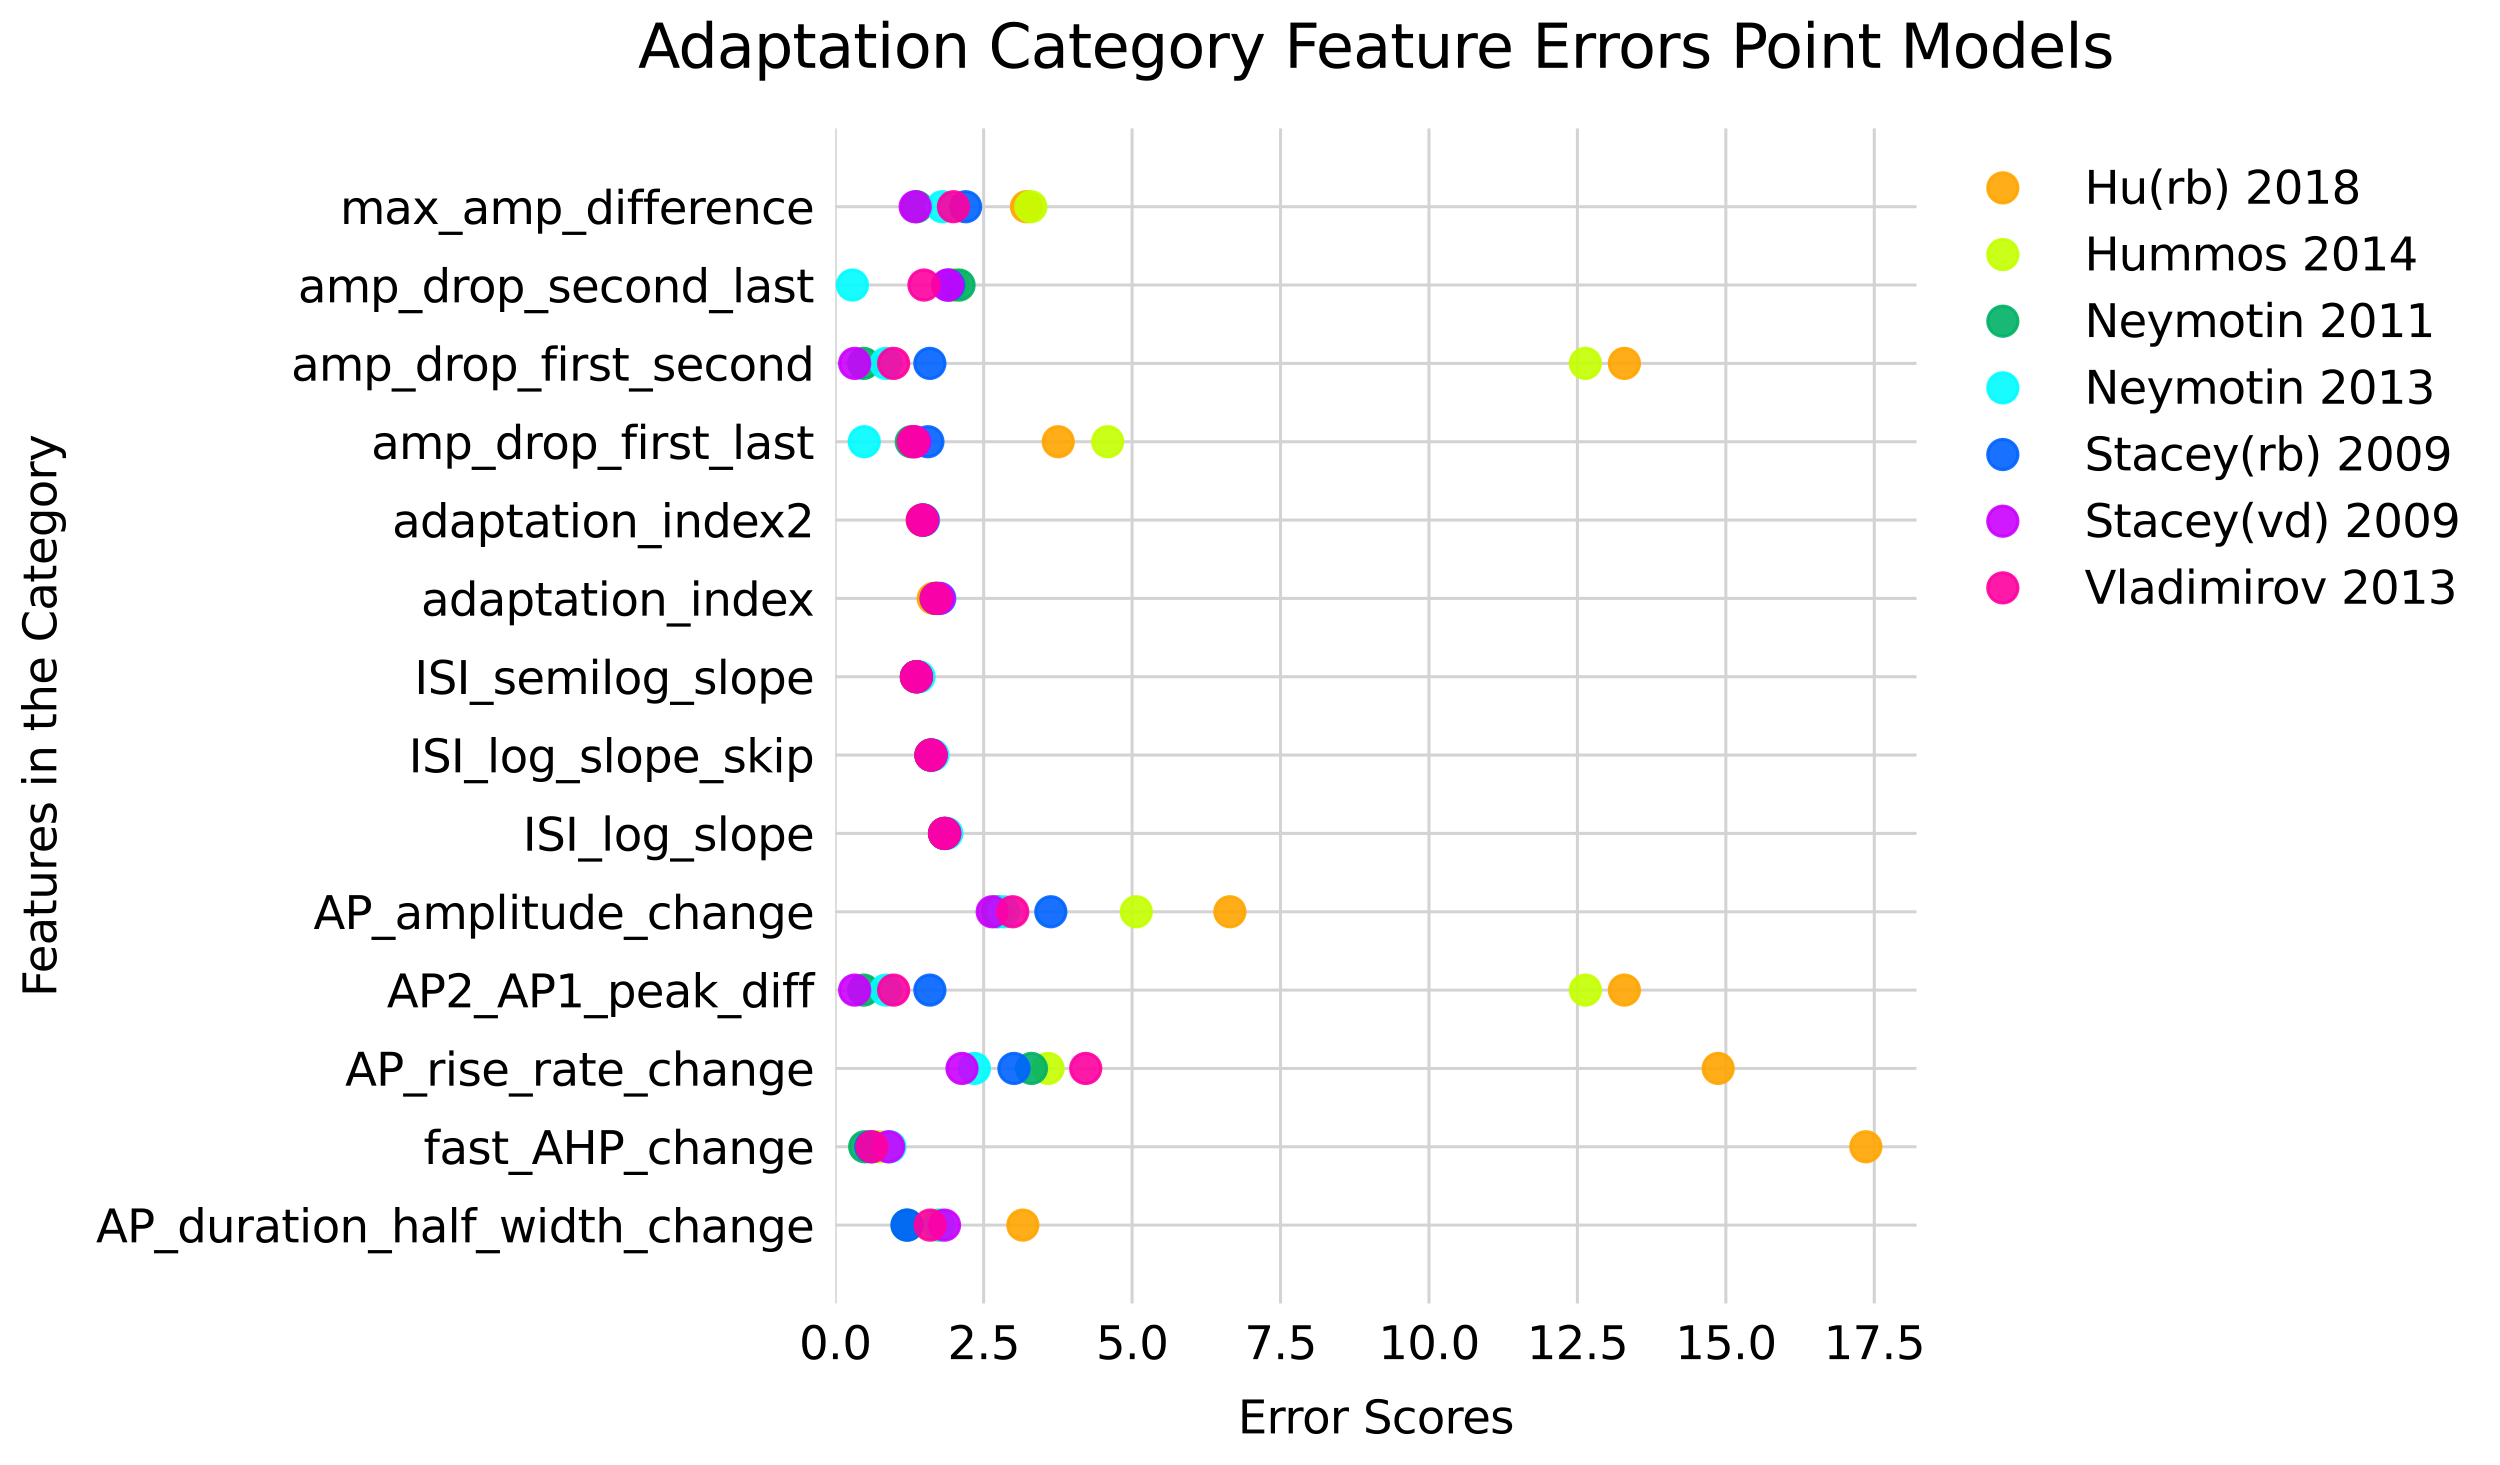 <?xml version="1.0" encoding="utf-8" standalone="no"?>
<!DOCTYPE svg PUBLIC "-//W3C//DTD SVG 1.1//EN"
  "http://www.w3.org/Graphics/SVG/1.1/DTD/svg11.dtd">
<svg xmlns:xlink="http://www.w3.org/1999/xlink" width="825.655pt" height="483.711pt" viewBox="0 0 825.655 483.711" xmlns="http://www.w3.org/2000/svg" version="1.1">
 <defs>
  <style type="text/css">*{stroke-linejoin: round; stroke-linecap: butt}</style>
 </defs>
 <g id="figure_1">
  <g id="patch_1">
   <path d="M 0 483.711 
L 825.655 483.711 
L 825.655 0 
L 0 0 
z
" style="fill: #ffffff"/>
  </g>
  <g id="axes_1">
   <g id="patch_2">
    <path d="M 275.837 430.477 
L 632.957 430.477 
L 632.957 42.397 
L 275.837 42.397 
z
" style="fill: #ffffff"/>
   </g>
   <g id="matplotlib.axis_1">
    <g id="xtick_1">
     <g id="line2d_1">
      <path d="M 275.837 430.477 
L 275.837 42.397 
" clip-path="url(#p3c6f7d392c)" style="fill: none; stroke: #d3d3d3; stroke-linecap: square"/>
     </g>
     <g id="text_1">
      <!-- 0.0 -->
      <g transform="translate(263.909 448.875) scale(0.15 -0.15)">
       <defs>
        <path id="DejaVuSans-30" d="M 2034 4250 
Q 1547 4250 1301 3770 
Q 1056 3291 1056 2328 
Q 1056 1369 1301 889 
Q 1547 409 2034 409 
Q 2525 409 2770 889 
Q 3016 1369 3016 2328 
Q 3016 3291 2770 3770 
Q 2525 4250 2034 4250 
z
M 2034 4750 
Q 2819 4750 3233 4129 
Q 3647 3509 3647 2328 
Q 3647 1150 3233 529 
Q 2819 -91 2034 -91 
Q 1250 -91 836 529 
Q 422 1150 422 2328 
Q 422 3509 836 4129 
Q 1250 4750 2034 4750 
z
" transform="scale(0.016)"/>
        <path id="DejaVuSans-2e" d="M 684 794 
L 1344 794 
L 1344 0 
L 684 0 
L 684 794 
z
" transform="scale(0.016)"/>
       </defs>
       <use xlink:href="#DejaVuSans-30"/>
       <use xlink:href="#DejaVuSans-2e" x="63.623"/>
       <use xlink:href="#DejaVuSans-30" x="95.41"/>
      </g>
     </g>
    </g>
    <g id="xtick_2">
     <g id="line2d_2">
      <path d="M 324.861 430.477 
L 324.861 42.397 
" clip-path="url(#p3c6f7d392c)" style="fill: none; stroke: #d3d3d3; stroke-linecap: square"/>
     </g>
     <g id="text_2">
      <!-- 2.5 -->
      <g transform="translate(312.933 448.875) scale(0.15 -0.15)">
       <defs>
        <path id="DejaVuSans-32" d="M 1228 531 
L 3431 531 
L 3431 0 
L 469 0 
L 469 531 
Q 828 903 1448 1529 
Q 2069 2156 2228 2338 
Q 2531 2678 2651 2914 
Q 2772 3150 2772 3378 
Q 2772 3750 2511 3984 
Q 2250 4219 1831 4219 
Q 1534 4219 1204 4116 
Q 875 4013 500 3803 
L 500 4441 
Q 881 4594 1212 4672 
Q 1544 4750 1819 4750 
Q 2544 4750 2975 4387 
Q 3406 4025 3406 3419 
Q 3406 3131 3298 2873 
Q 3191 2616 2906 2266 
Q 2828 2175 2409 1742 
Q 1991 1309 1228 531 
z
" transform="scale(0.016)"/>
        <path id="DejaVuSans-35" d="M 691 4666 
L 3169 4666 
L 3169 4134 
L 1269 4134 
L 1269 2991 
Q 1406 3038 1543 3061 
Q 1681 3084 1819 3084 
Q 2600 3084 3056 2656 
Q 3513 2228 3513 1497 
Q 3513 744 3044 326 
Q 2575 -91 1722 -91 
Q 1428 -91 1123 -41 
Q 819 9 494 109 
L 494 744 
Q 775 591 1075 516 
Q 1375 441 1709 441 
Q 2250 441 2565 725 
Q 2881 1009 2881 1497 
Q 2881 1984 2565 2268 
Q 2250 2553 1709 2553 
Q 1456 2553 1204 2497 
Q 953 2441 691 2322 
L 691 4666 
z
" transform="scale(0.016)"/>
       </defs>
       <use xlink:href="#DejaVuSans-32"/>
       <use xlink:href="#DejaVuSans-2e" x="63.623"/>
       <use xlink:href="#DejaVuSans-35" x="95.41"/>
      </g>
     </g>
    </g>
    <g id="xtick_3">
     <g id="line2d_3">
      <path d="M 373.885 430.477 
L 373.885 42.397 
" clip-path="url(#p3c6f7d392c)" style="fill: none; stroke: #d3d3d3; stroke-linecap: square"/>
     </g>
     <g id="text_3">
      <!-- 5.0 -->
      <g transform="translate(361.957 448.875) scale(0.15 -0.15)">
       <use xlink:href="#DejaVuSans-35"/>
       <use xlink:href="#DejaVuSans-2e" x="63.623"/>
       <use xlink:href="#DejaVuSans-30" x="95.41"/>
      </g>
     </g>
    </g>
    <g id="xtick_4">
     <g id="line2d_4">
      <path d="M 422.909 430.477 
L 422.909 42.397 
" clip-path="url(#p3c6f7d392c)" style="fill: none; stroke: #d3d3d3; stroke-linecap: square"/>
     </g>
     <g id="text_4">
      <!-- 7.5 -->
      <g transform="translate(410.981 448.875) scale(0.15 -0.15)">
       <defs>
        <path id="DejaVuSans-37" d="M 525 4666 
L 3525 4666 
L 3525 4397 
L 1831 0 
L 1172 0 
L 2766 4134 
L 525 4134 
L 525 4666 
z
" transform="scale(0.016)"/>
       </defs>
       <use xlink:href="#DejaVuSans-37"/>
       <use xlink:href="#DejaVuSans-2e" x="63.623"/>
       <use xlink:href="#DejaVuSans-35" x="95.41"/>
      </g>
     </g>
    </g>
    <g id="xtick_5">
     <g id="line2d_5">
      <path d="M 471.933 430.477 
L 471.933 42.397 
" clip-path="url(#p3c6f7d392c)" style="fill: none; stroke: #d3d3d3; stroke-linecap: square"/>
     </g>
     <g id="text_5">
      <!-- 10.0 -->
      <g transform="translate(455.234 448.875) scale(0.15 -0.15)">
       <defs>
        <path id="DejaVuSans-31" d="M 794 531 
L 1825 531 
L 1825 4091 
L 703 3866 
L 703 4441 
L 1819 4666 
L 2450 4666 
L 2450 531 
L 3481 531 
L 3481 0 
L 794 0 
L 794 531 
z
" transform="scale(0.016)"/>
       </defs>
       <use xlink:href="#DejaVuSans-31"/>
       <use xlink:href="#DejaVuSans-30" x="63.623"/>
       <use xlink:href="#DejaVuSans-2e" x="127.246"/>
       <use xlink:href="#DejaVuSans-30" x="159.033"/>
      </g>
     </g>
    </g>
    <g id="xtick_6">
     <g id="line2d_6">
      <path d="M 520.957 430.477 
L 520.957 42.397 
" clip-path="url(#p3c6f7d392c)" style="fill: none; stroke: #d3d3d3; stroke-linecap: square"/>
     </g>
     <g id="text_6">
      <!-- 12.5 -->
      <g transform="translate(504.258 448.875) scale(0.15 -0.15)">
       <use xlink:href="#DejaVuSans-31"/>
       <use xlink:href="#DejaVuSans-32" x="63.623"/>
       <use xlink:href="#DejaVuSans-2e" x="127.246"/>
       <use xlink:href="#DejaVuSans-35" x="159.033"/>
      </g>
     </g>
    </g>
    <g id="xtick_7">
     <g id="line2d_7">
      <path d="M 569.981 430.477 
L 569.981 42.397 
" clip-path="url(#p3c6f7d392c)" style="fill: none; stroke: #d3d3d3; stroke-linecap: square"/>
     </g>
     <g id="text_7">
      <!-- 15.0 -->
      <g transform="translate(553.282 448.875) scale(0.15 -0.15)">
       <use xlink:href="#DejaVuSans-31"/>
       <use xlink:href="#DejaVuSans-35" x="63.623"/>
       <use xlink:href="#DejaVuSans-2e" x="127.246"/>
       <use xlink:href="#DejaVuSans-30" x="159.033"/>
      </g>
     </g>
    </g>
    <g id="xtick_8">
     <g id="line2d_8">
      <path d="M 619.005 430.477 
L 619.005 42.397 
" clip-path="url(#p3c6f7d392c)" style="fill: none; stroke: #d3d3d3; stroke-linecap: square"/>
     </g>
     <g id="text_8">
      <!-- 17.5 -->
      <g transform="translate(602.306 448.875) scale(0.15 -0.15)">
       <use xlink:href="#DejaVuSans-31"/>
       <use xlink:href="#DejaVuSans-37" x="63.623"/>
       <use xlink:href="#DejaVuSans-2e" x="127.246"/>
       <use xlink:href="#DejaVuSans-35" x="159.033"/>
      </g>
     </g>
    </g>
    <g id="text_9">
     <!-- Error Scores -->
     <g transform="translate(408.825 473.392) scale(0.15 -0.15)">
      <defs>
       <path id="DejaVuSans-45" d="M 628 4666 
L 3578 4666 
L 3578 4134 
L 1259 4134 
L 1259 2753 
L 3481 2753 
L 3481 2222 
L 1259 2222 
L 1259 531 
L 3634 531 
L 3634 0 
L 628 0 
L 628 4666 
z
" transform="scale(0.016)"/>
       <path id="DejaVuSans-72" d="M 2631 2963 
Q 2534 3019 2420 3045 
Q 2306 3072 2169 3072 
Q 1681 3072 1420 2755 
Q 1159 2438 1159 1844 
L 1159 0 
L 581 0 
L 581 3500 
L 1159 3500 
L 1159 2956 
Q 1341 3275 1631 3429 
Q 1922 3584 2338 3584 
Q 2397 3584 2469 3576 
Q 2541 3569 2628 3553 
L 2631 2963 
z
" transform="scale(0.016)"/>
       <path id="DejaVuSans-6f" d="M 1959 3097 
Q 1497 3097 1228 2736 
Q 959 2375 959 1747 
Q 959 1119 1226 758 
Q 1494 397 1959 397 
Q 2419 397 2687 759 
Q 2956 1122 2956 1747 
Q 2956 2369 2687 2733 
Q 2419 3097 1959 3097 
z
M 1959 3584 
Q 2709 3584 3137 3096 
Q 3566 2609 3566 1747 
Q 3566 888 3137 398 
Q 2709 -91 1959 -91 
Q 1206 -91 779 398 
Q 353 888 353 1747 
Q 353 2609 779 3096 
Q 1206 3584 1959 3584 
z
" transform="scale(0.016)"/>
       <path id="DejaVuSans-20" transform="scale(0.016)"/>
       <path id="DejaVuSans-53" d="M 3425 4513 
L 3425 3897 
Q 3066 4069 2747 4153 
Q 2428 4238 2131 4238 
Q 1616 4238 1336 4038 
Q 1056 3838 1056 3469 
Q 1056 3159 1242 3001 
Q 1428 2844 1947 2747 
L 2328 2669 
Q 3034 2534 3370 2195 
Q 3706 1856 3706 1288 
Q 3706 609 3251 259 
Q 2797 -91 1919 -91 
Q 1588 -91 1214 -16 
Q 841 59 441 206 
L 441 856 
Q 825 641 1194 531 
Q 1563 422 1919 422 
Q 2459 422 2753 634 
Q 3047 847 3047 1241 
Q 3047 1584 2836 1778 
Q 2625 1972 2144 2069 
L 1759 2144 
Q 1053 2284 737 2584 
Q 422 2884 422 3419 
Q 422 4038 858 4394 
Q 1294 4750 2059 4750 
Q 2388 4750 2728 4690 
Q 3069 4631 3425 4513 
z
" transform="scale(0.016)"/>
       <path id="DejaVuSans-63" d="M 3122 3366 
L 3122 2828 
Q 2878 2963 2633 3030 
Q 2388 3097 2138 3097 
Q 1578 3097 1268 2742 
Q 959 2388 959 1747 
Q 959 1106 1268 751 
Q 1578 397 2138 397 
Q 2388 397 2633 464 
Q 2878 531 3122 666 
L 3122 134 
Q 2881 22 2623 -34 
Q 2366 -91 2075 -91 
Q 1284 -91 818 406 
Q 353 903 353 1747 
Q 353 2603 823 3093 
Q 1294 3584 2113 3584 
Q 2378 3584 2631 3529 
Q 2884 3475 3122 3366 
z
" transform="scale(0.016)"/>
       <path id="DejaVuSans-65" d="M 3597 1894 
L 3597 1613 
L 953 1613 
Q 991 1019 1311 708 
Q 1631 397 2203 397 
Q 2534 397 2845 478 
Q 3156 559 3463 722 
L 3463 178 
Q 3153 47 2828 -22 
Q 2503 -91 2169 -91 
Q 1331 -91 842 396 
Q 353 884 353 1716 
Q 353 2575 817 3079 
Q 1281 3584 2069 3584 
Q 2775 3584 3186 3129 
Q 3597 2675 3597 1894 
z
M 3022 2063 
Q 3016 2534 2758 2815 
Q 2500 3097 2075 3097 
Q 1594 3097 1305 2825 
Q 1016 2553 972 2059 
L 3022 2063 
z
" transform="scale(0.016)"/>
       <path id="DejaVuSans-73" d="M 2834 3397 
L 2834 2853 
Q 2591 2978 2328 3040 
Q 2066 3103 1784 3103 
Q 1356 3103 1142 2972 
Q 928 2841 928 2578 
Q 928 2378 1081 2264 
Q 1234 2150 1697 2047 
L 1894 2003 
Q 2506 1872 2764 1633 
Q 3022 1394 3022 966 
Q 3022 478 2636 193 
Q 2250 -91 1575 -91 
Q 1294 -91 989 -36 
Q 684 19 347 128 
L 347 722 
Q 666 556 975 473 
Q 1284 391 1588 391 
Q 1994 391 2212 530 
Q 2431 669 2431 922 
Q 2431 1156 2273 1281 
Q 2116 1406 1581 1522 
L 1381 1569 
Q 847 1681 609 1914 
Q 372 2147 372 2553 
Q 372 3047 722 3315 
Q 1072 3584 1716 3584 
Q 2034 3584 2315 3537 
Q 2597 3491 2834 3397 
z
" transform="scale(0.016)"/>
      </defs>
      <use xlink:href="#DejaVuSans-45"/>
      <use xlink:href="#DejaVuSans-72" x="63.184"/>
      <use xlink:href="#DejaVuSans-72" x="102.547"/>
      <use xlink:href="#DejaVuSans-6f" x="141.41"/>
      <use xlink:href="#DejaVuSans-72" x="202.592"/>
      <use xlink:href="#DejaVuSans-20" x="243.705"/>
      <use xlink:href="#DejaVuSans-53" x="275.492"/>
      <use xlink:href="#DejaVuSans-63" x="338.969"/>
      <use xlink:href="#DejaVuSans-6f" x="393.949"/>
      <use xlink:href="#DejaVuSans-72" x="455.131"/>
      <use xlink:href="#DejaVuSans-65" x="493.994"/>
      <use xlink:href="#DejaVuSans-73" x="555.518"/>
     </g>
    </g>
   </g>
   <g id="matplotlib.axis_2">
    <g id="ytick_1">
     <g id="line2d_9">
      <path d="M 275.837 404.605 
L 632.957 404.605 
" clip-path="url(#p3c6f7d392c)" style="fill: none; stroke: #d3d3d3; stroke-linecap: square"/>
     </g>
     <g id="text_10">
      <!-- AP_duration_half_width_change -->
      <g transform="translate(31.717 410.304) scale(0.15 -0.15)">
       <defs>
        <path id="DejaVuSans-41" d="M 2188 4044 
L 1331 1722 
L 3047 1722 
L 2188 4044 
z
M 1831 4666 
L 2547 4666 
L 4325 0 
L 3669 0 
L 3244 1197 
L 1141 1197 
L 716 0 
L 50 0 
L 1831 4666 
z
" transform="scale(0.016)"/>
        <path id="DejaVuSans-50" d="M 1259 4147 
L 1259 2394 
L 2053 2394 
Q 2494 2394 2734 2622 
Q 2975 2850 2975 3272 
Q 2975 3691 2734 3919 
Q 2494 4147 2053 4147 
L 1259 4147 
z
M 628 4666 
L 2053 4666 
Q 2838 4666 3239 4311 
Q 3641 3956 3641 3272 
Q 3641 2581 3239 2228 
Q 2838 1875 2053 1875 
L 1259 1875 
L 1259 0 
L 628 0 
L 628 4666 
z
" transform="scale(0.016)"/>
        <path id="DejaVuSans-5f" d="M 3263 -1063 
L 3263 -1509 
L -63 -1509 
L -63 -1063 
L 3263 -1063 
z
" transform="scale(0.016)"/>
        <path id="DejaVuSans-64" d="M 2906 2969 
L 2906 4863 
L 3481 4863 
L 3481 0 
L 2906 0 
L 2906 525 
Q 2725 213 2448 61 
Q 2172 -91 1784 -91 
Q 1150 -91 751 415 
Q 353 922 353 1747 
Q 353 2572 751 3078 
Q 1150 3584 1784 3584 
Q 2172 3584 2448 3432 
Q 2725 3281 2906 2969 
z
M 947 1747 
Q 947 1113 1208 752 
Q 1469 391 1925 391 
Q 2381 391 2643 752 
Q 2906 1113 2906 1747 
Q 2906 2381 2643 2742 
Q 2381 3103 1925 3103 
Q 1469 3103 1208 2742 
Q 947 2381 947 1747 
z
" transform="scale(0.016)"/>
        <path id="DejaVuSans-75" d="M 544 1381 
L 544 3500 
L 1119 3500 
L 1119 1403 
Q 1119 906 1312 657 
Q 1506 409 1894 409 
Q 2359 409 2629 706 
Q 2900 1003 2900 1516 
L 2900 3500 
L 3475 3500 
L 3475 0 
L 2900 0 
L 2900 538 
Q 2691 219 2414 64 
Q 2138 -91 1772 -91 
Q 1169 -91 856 284 
Q 544 659 544 1381 
z
M 1991 3584 
L 1991 3584 
z
" transform="scale(0.016)"/>
        <path id="DejaVuSans-61" d="M 2194 1759 
Q 1497 1759 1228 1600 
Q 959 1441 959 1056 
Q 959 750 1161 570 
Q 1363 391 1709 391 
Q 2188 391 2477 730 
Q 2766 1069 2766 1631 
L 2766 1759 
L 2194 1759 
z
M 3341 1997 
L 3341 0 
L 2766 0 
L 2766 531 
Q 2569 213 2275 61 
Q 1981 -91 1556 -91 
Q 1019 -91 701 211 
Q 384 513 384 1019 
Q 384 1609 779 1909 
Q 1175 2209 1959 2209 
L 2766 2209 
L 2766 2266 
Q 2766 2663 2505 2880 
Q 2244 3097 1772 3097 
Q 1472 3097 1187 3025 
Q 903 2953 641 2809 
L 641 3341 
Q 956 3463 1253 3523 
Q 1550 3584 1831 3584 
Q 2591 3584 2966 3190 
Q 3341 2797 3341 1997 
z
" transform="scale(0.016)"/>
        <path id="DejaVuSans-74" d="M 1172 4494 
L 1172 3500 
L 2356 3500 
L 2356 3053 
L 1172 3053 
L 1172 1153 
Q 1172 725 1289 603 
Q 1406 481 1766 481 
L 2356 481 
L 2356 0 
L 1766 0 
Q 1100 0 847 248 
Q 594 497 594 1153 
L 594 3053 
L 172 3053 
L 172 3500 
L 594 3500 
L 594 4494 
L 1172 4494 
z
" transform="scale(0.016)"/>
        <path id="DejaVuSans-69" d="M 603 3500 
L 1178 3500 
L 1178 0 
L 603 0 
L 603 3500 
z
M 603 4863 
L 1178 4863 
L 1178 4134 
L 603 4134 
L 603 4863 
z
" transform="scale(0.016)"/>
        <path id="DejaVuSans-6e" d="M 3513 2113 
L 3513 0 
L 2938 0 
L 2938 2094 
Q 2938 2591 2744 2837 
Q 2550 3084 2163 3084 
Q 1697 3084 1428 2787 
Q 1159 2491 1159 1978 
L 1159 0 
L 581 0 
L 581 3500 
L 1159 3500 
L 1159 2956 
Q 1366 3272 1645 3428 
Q 1925 3584 2291 3584 
Q 2894 3584 3203 3211 
Q 3513 2838 3513 2113 
z
" transform="scale(0.016)"/>
        <path id="DejaVuSans-68" d="M 3513 2113 
L 3513 0 
L 2938 0 
L 2938 2094 
Q 2938 2591 2744 2837 
Q 2550 3084 2163 3084 
Q 1697 3084 1428 2787 
Q 1159 2491 1159 1978 
L 1159 0 
L 581 0 
L 581 4863 
L 1159 4863 
L 1159 2956 
Q 1366 3272 1645 3428 
Q 1925 3584 2291 3584 
Q 2894 3584 3203 3211 
Q 3513 2838 3513 2113 
z
" transform="scale(0.016)"/>
        <path id="DejaVuSans-6c" d="M 603 4863 
L 1178 4863 
L 1178 0 
L 603 0 
L 603 4863 
z
" transform="scale(0.016)"/>
        <path id="DejaVuSans-66" d="M 2375 4863 
L 2375 4384 
L 1825 4384 
Q 1516 4384 1395 4259 
Q 1275 4134 1275 3809 
L 1275 3500 
L 2222 3500 
L 2222 3053 
L 1275 3053 
L 1275 0 
L 697 0 
L 697 3053 
L 147 3053 
L 147 3500 
L 697 3500 
L 697 3744 
Q 697 4328 969 4595 
Q 1241 4863 1831 4863 
L 2375 4863 
z
" transform="scale(0.016)"/>
        <path id="DejaVuSans-77" d="M 269 3500 
L 844 3500 
L 1563 769 
L 2278 3500 
L 2956 3500 
L 3675 769 
L 4391 3500 
L 4966 3500 
L 4050 0 
L 3372 0 
L 2619 2869 
L 1863 0 
L 1184 0 
L 269 3500 
z
" transform="scale(0.016)"/>
        <path id="DejaVuSans-67" d="M 2906 1791 
Q 2906 2416 2648 2759 
Q 2391 3103 1925 3103 
Q 1463 3103 1205 2759 
Q 947 2416 947 1791 
Q 947 1169 1205 825 
Q 1463 481 1925 481 
Q 2391 481 2648 825 
Q 2906 1169 2906 1791 
z
M 3481 434 
Q 3481 -459 3084 -895 
Q 2688 -1331 1869 -1331 
Q 1566 -1331 1297 -1286 
Q 1028 -1241 775 -1147 
L 775 -588 
Q 1028 -725 1275 -790 
Q 1522 -856 1778 -856 
Q 2344 -856 2625 -561 
Q 2906 -266 2906 331 
L 2906 616 
Q 2728 306 2450 153 
Q 2172 0 1784 0 
Q 1141 0 747 490 
Q 353 981 353 1791 
Q 353 2603 747 3093 
Q 1141 3584 1784 3584 
Q 2172 3584 2450 3431 
Q 2728 3278 2906 2969 
L 2906 3500 
L 3481 3500 
L 3481 434 
z
" transform="scale(0.016)"/>
       </defs>
       <use xlink:href="#DejaVuSans-41"/>
       <use xlink:href="#DejaVuSans-50" x="68.408"/>
       <use xlink:href="#DejaVuSans-5f" x="128.711"/>
       <use xlink:href="#DejaVuSans-64" x="178.711"/>
       <use xlink:href="#DejaVuSans-75" x="242.188"/>
       <use xlink:href="#DejaVuSans-72" x="305.566"/>
       <use xlink:href="#DejaVuSans-61" x="346.68"/>
       <use xlink:href="#DejaVuSans-74" x="407.959"/>
       <use xlink:href="#DejaVuSans-69" x="447.168"/>
       <use xlink:href="#DejaVuSans-6f" x="474.951"/>
       <use xlink:href="#DejaVuSans-6e" x="536.133"/>
       <use xlink:href="#DejaVuSans-5f" x="599.512"/>
       <use xlink:href="#DejaVuSans-68" x="649.512"/>
       <use xlink:href="#DejaVuSans-61" x="712.891"/>
       <use xlink:href="#DejaVuSans-6c" x="774.17"/>
       <use xlink:href="#DejaVuSans-66" x="801.953"/>
       <use xlink:href="#DejaVuSans-5f" x="837.158"/>
       <use xlink:href="#DejaVuSans-77" x="887.158"/>
       <use xlink:href="#DejaVuSans-69" x="968.945"/>
       <use xlink:href="#DejaVuSans-64" x="996.729"/>
       <use xlink:href="#DejaVuSans-74" x="1060.205"/>
       <use xlink:href="#DejaVuSans-68" x="1099.414"/>
       <use xlink:href="#DejaVuSans-5f" x="1162.793"/>
       <use xlink:href="#DejaVuSans-63" x="1212.793"/>
       <use xlink:href="#DejaVuSans-68" x="1267.773"/>
       <use xlink:href="#DejaVuSans-61" x="1331.152"/>
       <use xlink:href="#DejaVuSans-6e" x="1392.432"/>
       <use xlink:href="#DejaVuSans-67" x="1455.811"/>
       <use xlink:href="#DejaVuSans-65" x="1519.287"/>
      </g>
     </g>
    </g>
    <g id="ytick_2">
     <g id="line2d_10">
      <path d="M 275.837 378.733 
L 632.957 378.733 
" clip-path="url(#p3c6f7d392c)" style="fill: none; stroke: #d3d3d3; stroke-linecap: square"/>
     </g>
     <g id="text_11">
      <!-- fast_AHP_change -->
      <g transform="translate(139.879 384.432) scale(0.15 -0.15)">
       <defs>
        <path id="DejaVuSans-48" d="M 628 4666 
L 1259 4666 
L 1259 2753 
L 3553 2753 
L 3553 4666 
L 4184 4666 
L 4184 0 
L 3553 0 
L 3553 2222 
L 1259 2222 
L 1259 0 
L 628 0 
L 628 4666 
z
" transform="scale(0.016)"/>
       </defs>
       <use xlink:href="#DejaVuSans-66"/>
       <use xlink:href="#DejaVuSans-61" x="35.205"/>
       <use xlink:href="#DejaVuSans-73" x="96.484"/>
       <use xlink:href="#DejaVuSans-74" x="148.584"/>
       <use xlink:href="#DejaVuSans-5f" x="187.793"/>
       <use xlink:href="#DejaVuSans-41" x="237.793"/>
       <use xlink:href="#DejaVuSans-48" x="306.201"/>
       <use xlink:href="#DejaVuSans-50" x="381.396"/>
       <use xlink:href="#DejaVuSans-5f" x="441.699"/>
       <use xlink:href="#DejaVuSans-63" x="491.699"/>
       <use xlink:href="#DejaVuSans-68" x="546.68"/>
       <use xlink:href="#DejaVuSans-61" x="610.059"/>
       <use xlink:href="#DejaVuSans-6e" x="671.338"/>
       <use xlink:href="#DejaVuSans-67" x="734.717"/>
       <use xlink:href="#DejaVuSans-65" x="798.193"/>
      </g>
     </g>
    </g>
    <g id="ytick_3">
     <g id="line2d_11">
      <path d="M 275.837 352.861 
L 632.957 352.861 
" clip-path="url(#p3c6f7d392c)" style="fill: none; stroke: #d3d3d3; stroke-linecap: square"/>
     </g>
     <g id="text_12">
      <!-- AP_rise_rate_change -->
      <g transform="translate(113.98 358.56) scale(0.15 -0.15)">
       <use xlink:href="#DejaVuSans-41"/>
       <use xlink:href="#DejaVuSans-50" x="68.408"/>
       <use xlink:href="#DejaVuSans-5f" x="128.711"/>
       <use xlink:href="#DejaVuSans-72" x="178.711"/>
       <use xlink:href="#DejaVuSans-69" x="219.824"/>
       <use xlink:href="#DejaVuSans-73" x="247.607"/>
       <use xlink:href="#DejaVuSans-65" x="299.707"/>
       <use xlink:href="#DejaVuSans-5f" x="361.23"/>
       <use xlink:href="#DejaVuSans-72" x="411.23"/>
       <use xlink:href="#DejaVuSans-61" x="452.344"/>
       <use xlink:href="#DejaVuSans-74" x="513.623"/>
       <use xlink:href="#DejaVuSans-65" x="552.832"/>
       <use xlink:href="#DejaVuSans-5f" x="614.355"/>
       <use xlink:href="#DejaVuSans-63" x="664.355"/>
       <use xlink:href="#DejaVuSans-68" x="719.336"/>
       <use xlink:href="#DejaVuSans-61" x="782.715"/>
       <use xlink:href="#DejaVuSans-6e" x="843.994"/>
       <use xlink:href="#DejaVuSans-67" x="907.373"/>
       <use xlink:href="#DejaVuSans-65" x="970.85"/>
      </g>
     </g>
    </g>
    <g id="ytick_4">
     <g id="line2d_12">
      <path d="M 275.837 326.989 
L 632.957 326.989 
" clip-path="url(#p3c6f7d392c)" style="fill: none; stroke: #d3d3d3; stroke-linecap: square"/>
     </g>
     <g id="text_13">
      <!-- AP2_AP1_peak_diff -->
      <g transform="translate(127.757 332.688) scale(0.15 -0.15)">
       <defs>
        <path id="DejaVuSans-70" d="M 1159 525 
L 1159 -1331 
L 581 -1331 
L 581 3500 
L 1159 3500 
L 1159 2969 
Q 1341 3281 1617 3432 
Q 1894 3584 2278 3584 
Q 2916 3584 3314 3078 
Q 3713 2572 3713 1747 
Q 3713 922 3314 415 
Q 2916 -91 2278 -91 
Q 1894 -91 1617 61 
Q 1341 213 1159 525 
z
M 3116 1747 
Q 3116 2381 2855 2742 
Q 2594 3103 2138 3103 
Q 1681 3103 1420 2742 
Q 1159 2381 1159 1747 
Q 1159 1113 1420 752 
Q 1681 391 2138 391 
Q 2594 391 2855 752 
Q 3116 1113 3116 1747 
z
" transform="scale(0.016)"/>
        <path id="DejaVuSans-6b" d="M 581 4863 
L 1159 4863 
L 1159 1991 
L 2875 3500 
L 3609 3500 
L 1753 1863 
L 3688 0 
L 2938 0 
L 1159 1709 
L 1159 0 
L 581 0 
L 581 4863 
z
" transform="scale(0.016)"/>
       </defs>
       <use xlink:href="#DejaVuSans-41"/>
       <use xlink:href="#DejaVuSans-50" x="68.408"/>
       <use xlink:href="#DejaVuSans-32" x="128.711"/>
       <use xlink:href="#DejaVuSans-5f" x="192.334"/>
       <use xlink:href="#DejaVuSans-41" x="242.334"/>
       <use xlink:href="#DejaVuSans-50" x="310.742"/>
       <use xlink:href="#DejaVuSans-31" x="371.045"/>
       <use xlink:href="#DejaVuSans-5f" x="434.668"/>
       <use xlink:href="#DejaVuSans-70" x="484.668"/>
       <use xlink:href="#DejaVuSans-65" x="548.145"/>
       <use xlink:href="#DejaVuSans-61" x="609.668"/>
       <use xlink:href="#DejaVuSans-6b" x="670.947"/>
       <use xlink:href="#DejaVuSans-5f" x="728.857"/>
       <use xlink:href="#DejaVuSans-64" x="778.857"/>
       <use xlink:href="#DejaVuSans-69" x="842.334"/>
       <use xlink:href="#DejaVuSans-66" x="870.117"/>
       <use xlink:href="#DejaVuSans-66" x="905.322"/>
      </g>
     </g>
    </g>
    <g id="ytick_5">
     <g id="line2d_13">
      <path d="M 275.837 301.117 
L 632.957 301.117 
" clip-path="url(#p3c6f7d392c)" style="fill: none; stroke: #d3d3d3; stroke-linecap: square"/>
     </g>
     <g id="text_14">
      <!-- AP_amplitude_change -->
      <g transform="translate(103.527 306.816) scale(0.15 -0.15)">
       <defs>
        <path id="DejaVuSans-6d" d="M 3328 2828 
Q 3544 3216 3844 3400 
Q 4144 3584 4550 3584 
Q 5097 3584 5394 3201 
Q 5691 2819 5691 2113 
L 5691 0 
L 5113 0 
L 5113 2094 
Q 5113 2597 4934 2840 
Q 4756 3084 4391 3084 
Q 3944 3084 3684 2787 
Q 3425 2491 3425 1978 
L 3425 0 
L 2847 0 
L 2847 2094 
Q 2847 2600 2669 2842 
Q 2491 3084 2119 3084 
Q 1678 3084 1418 2786 
Q 1159 2488 1159 1978 
L 1159 0 
L 581 0 
L 581 3500 
L 1159 3500 
L 1159 2956 
Q 1356 3278 1631 3431 
Q 1906 3584 2284 3584 
Q 2666 3584 2933 3390 
Q 3200 3197 3328 2828 
z
" transform="scale(0.016)"/>
       </defs>
       <use xlink:href="#DejaVuSans-41"/>
       <use xlink:href="#DejaVuSans-50" x="68.408"/>
       <use xlink:href="#DejaVuSans-5f" x="128.711"/>
       <use xlink:href="#DejaVuSans-61" x="178.711"/>
       <use xlink:href="#DejaVuSans-6d" x="239.99"/>
       <use xlink:href="#DejaVuSans-70" x="337.402"/>
       <use xlink:href="#DejaVuSans-6c" x="400.879"/>
       <use xlink:href="#DejaVuSans-69" x="428.662"/>
       <use xlink:href="#DejaVuSans-74" x="456.445"/>
       <use xlink:href="#DejaVuSans-75" x="495.654"/>
       <use xlink:href="#DejaVuSans-64" x="559.033"/>
       <use xlink:href="#DejaVuSans-65" x="622.51"/>
       <use xlink:href="#DejaVuSans-5f" x="684.033"/>
       <use xlink:href="#DejaVuSans-63" x="734.033"/>
       <use xlink:href="#DejaVuSans-68" x="789.014"/>
       <use xlink:href="#DejaVuSans-61" x="852.393"/>
       <use xlink:href="#DejaVuSans-6e" x="913.672"/>
       <use xlink:href="#DejaVuSans-67" x="977.051"/>
       <use xlink:href="#DejaVuSans-65" x="1040.527"/>
      </g>
     </g>
    </g>
    <g id="ytick_6">
     <g id="line2d_14">
      <path d="M 275.837 275.245 
L 632.957 275.245 
" clip-path="url(#p3c6f7d392c)" style="fill: none; stroke: #d3d3d3; stroke-linecap: square"/>
     </g>
     <g id="text_15">
      <!-- ISI_log_slope -->
      <g transform="translate(172.684 280.944) scale(0.15 -0.15)">
       <defs>
        <path id="DejaVuSans-49" d="M 628 4666 
L 1259 4666 
L 1259 0 
L 628 0 
L 628 4666 
z
" transform="scale(0.016)"/>
       </defs>
       <use xlink:href="#DejaVuSans-49"/>
       <use xlink:href="#DejaVuSans-53" x="29.492"/>
       <use xlink:href="#DejaVuSans-49" x="92.969"/>
       <use xlink:href="#DejaVuSans-5f" x="122.461"/>
       <use xlink:href="#DejaVuSans-6c" x="172.461"/>
       <use xlink:href="#DejaVuSans-6f" x="200.244"/>
       <use xlink:href="#DejaVuSans-67" x="261.426"/>
       <use xlink:href="#DejaVuSans-5f" x="324.902"/>
       <use xlink:href="#DejaVuSans-73" x="374.902"/>
       <use xlink:href="#DejaVuSans-6c" x="427.002"/>
       <use xlink:href="#DejaVuSans-6f" x="454.785"/>
       <use xlink:href="#DejaVuSans-70" x="515.967"/>
       <use xlink:href="#DejaVuSans-65" x="579.443"/>
      </g>
     </g>
    </g>
    <g id="ytick_7">
     <g id="line2d_15">
      <path d="M 275.837 249.373 
L 632.957 249.373 
" clip-path="url(#p3c6f7d392c)" style="fill: none; stroke: #d3d3d3; stroke-linecap: square"/>
     </g>
     <g id="text_16">
      <!-- ISI_log_slope_skip -->
      <g transform="translate(134.995 255.072) scale(0.15 -0.15)">
       <use xlink:href="#DejaVuSans-49"/>
       <use xlink:href="#DejaVuSans-53" x="29.492"/>
       <use xlink:href="#DejaVuSans-49" x="92.969"/>
       <use xlink:href="#DejaVuSans-5f" x="122.461"/>
       <use xlink:href="#DejaVuSans-6c" x="172.461"/>
       <use xlink:href="#DejaVuSans-6f" x="200.244"/>
       <use xlink:href="#DejaVuSans-67" x="261.426"/>
       <use xlink:href="#DejaVuSans-5f" x="324.902"/>
       <use xlink:href="#DejaVuSans-73" x="374.902"/>
       <use xlink:href="#DejaVuSans-6c" x="427.002"/>
       <use xlink:href="#DejaVuSans-6f" x="454.785"/>
       <use xlink:href="#DejaVuSans-70" x="515.967"/>
       <use xlink:href="#DejaVuSans-65" x="579.443"/>
       <use xlink:href="#DejaVuSans-5f" x="640.967"/>
       <use xlink:href="#DejaVuSans-73" x="690.967"/>
       <use xlink:href="#DejaVuSans-6b" x="743.066"/>
       <use xlink:href="#DejaVuSans-69" x="800.977"/>
       <use xlink:href="#DejaVuSans-70" x="828.76"/>
      </g>
     </g>
    </g>
    <g id="ytick_8">
     <g id="line2d_16">
      <path d="M 275.837 223.501 
L 632.957 223.501 
" clip-path="url(#p3c6f7d392c)" style="fill: none; stroke: #d3d3d3; stroke-linecap: square"/>
     </g>
     <g id="text_17">
      <!-- ISI_semilog_slope -->
      <g transform="translate(136.863 229.2) scale(0.15 -0.15)">
       <use xlink:href="#DejaVuSans-49"/>
       <use xlink:href="#DejaVuSans-53" x="29.492"/>
       <use xlink:href="#DejaVuSans-49" x="92.969"/>
       <use xlink:href="#DejaVuSans-5f" x="122.461"/>
       <use xlink:href="#DejaVuSans-73" x="172.461"/>
       <use xlink:href="#DejaVuSans-65" x="224.561"/>
       <use xlink:href="#DejaVuSans-6d" x="286.084"/>
       <use xlink:href="#DejaVuSans-69" x="383.496"/>
       <use xlink:href="#DejaVuSans-6c" x="411.279"/>
       <use xlink:href="#DejaVuSans-6f" x="439.062"/>
       <use xlink:href="#DejaVuSans-67" x="500.244"/>
       <use xlink:href="#DejaVuSans-5f" x="563.721"/>
       <use xlink:href="#DejaVuSans-73" x="613.721"/>
       <use xlink:href="#DejaVuSans-6c" x="665.82"/>
       <use xlink:href="#DejaVuSans-6f" x="693.604"/>
       <use xlink:href="#DejaVuSans-70" x="754.785"/>
       <use xlink:href="#DejaVuSans-65" x="818.262"/>
      </g>
     </g>
    </g>
    <g id="ytick_9">
     <g id="line2d_17">
      <path d="M 275.837 197.629 
L 632.957 197.629 
" clip-path="url(#p3c6f7d392c)" style="fill: none; stroke: #d3d3d3; stroke-linecap: square"/>
     </g>
     <g id="text_18">
      <!-- adaptation_index -->
      <g transform="translate(139.061 203.328) scale(0.15 -0.15)">
       <defs>
        <path id="DejaVuSans-78" d="M 3513 3500 
L 2247 1797 
L 3578 0 
L 2900 0 
L 1881 1375 
L 863 0 
L 184 0 
L 1544 1831 
L 300 3500 
L 978 3500 
L 1906 2253 
L 2834 3500 
L 3513 3500 
z
" transform="scale(0.016)"/>
       </defs>
       <use xlink:href="#DejaVuSans-61"/>
       <use xlink:href="#DejaVuSans-64" x="61.279"/>
       <use xlink:href="#DejaVuSans-61" x="124.756"/>
       <use xlink:href="#DejaVuSans-70" x="186.035"/>
       <use xlink:href="#DejaVuSans-74" x="249.512"/>
       <use xlink:href="#DejaVuSans-61" x="288.721"/>
       <use xlink:href="#DejaVuSans-74" x="350"/>
       <use xlink:href="#DejaVuSans-69" x="389.209"/>
       <use xlink:href="#DejaVuSans-6f" x="416.992"/>
       <use xlink:href="#DejaVuSans-6e" x="478.174"/>
       <use xlink:href="#DejaVuSans-5f" x="541.553"/>
       <use xlink:href="#DejaVuSans-69" x="591.553"/>
       <use xlink:href="#DejaVuSans-6e" x="619.336"/>
       <use xlink:href="#DejaVuSans-64" x="682.715"/>
       <use xlink:href="#DejaVuSans-65" x="746.191"/>
       <use xlink:href="#DejaVuSans-78" x="805.965"/>
      </g>
     </g>
    </g>
    <g id="ytick_10">
     <g id="line2d_18">
      <path d="M 275.837 171.757 
L 632.957 171.757 
" clip-path="url(#p3c6f7d392c)" style="fill: none; stroke: #d3d3d3; stroke-linecap: square"/>
     </g>
     <g id="text_19">
      <!-- adaptation_index2 -->
      <g transform="translate(129.517 177.456) scale(0.15 -0.15)">
       <use xlink:href="#DejaVuSans-61"/>
       <use xlink:href="#DejaVuSans-64" x="61.279"/>
       <use xlink:href="#DejaVuSans-61" x="124.756"/>
       <use xlink:href="#DejaVuSans-70" x="186.035"/>
       <use xlink:href="#DejaVuSans-74" x="249.512"/>
       <use xlink:href="#DejaVuSans-61" x="288.721"/>
       <use xlink:href="#DejaVuSans-74" x="350"/>
       <use xlink:href="#DejaVuSans-69" x="389.209"/>
       <use xlink:href="#DejaVuSans-6f" x="416.992"/>
       <use xlink:href="#DejaVuSans-6e" x="478.174"/>
       <use xlink:href="#DejaVuSans-5f" x="541.553"/>
       <use xlink:href="#DejaVuSans-69" x="591.553"/>
       <use xlink:href="#DejaVuSans-6e" x="619.336"/>
       <use xlink:href="#DejaVuSans-64" x="682.715"/>
       <use xlink:href="#DejaVuSans-65" x="746.191"/>
       <use xlink:href="#DejaVuSans-78" x="805.965"/>
       <use xlink:href="#DejaVuSans-32" x="865.145"/>
      </g>
     </g>
    </g>
    <g id="ytick_11">
     <g id="line2d_19">
      <path d="M 275.837 145.885 
L 632.957 145.885 
" clip-path="url(#p3c6f7d392c)" style="fill: none; stroke: #d3d3d3; stroke-linecap: square"/>
     </g>
     <g id="text_20">
      <!-- amp_drop_first_last -->
      <g transform="translate(122.596 151.584) scale(0.15 -0.15)">
       <use xlink:href="#DejaVuSans-61"/>
       <use xlink:href="#DejaVuSans-6d" x="61.279"/>
       <use xlink:href="#DejaVuSans-70" x="158.691"/>
       <use xlink:href="#DejaVuSans-5f" x="222.168"/>
       <use xlink:href="#DejaVuSans-64" x="272.168"/>
       <use xlink:href="#DejaVuSans-72" x="335.645"/>
       <use xlink:href="#DejaVuSans-6f" x="374.508"/>
       <use xlink:href="#DejaVuSans-70" x="435.689"/>
       <use xlink:href="#DejaVuSans-5f" x="499.166"/>
       <use xlink:href="#DejaVuSans-66" x="549.166"/>
       <use xlink:href="#DejaVuSans-69" x="584.371"/>
       <use xlink:href="#DejaVuSans-72" x="612.154"/>
       <use xlink:href="#DejaVuSans-73" x="653.268"/>
       <use xlink:href="#DejaVuSans-74" x="705.367"/>
       <use xlink:href="#DejaVuSans-5f" x="744.576"/>
       <use xlink:href="#DejaVuSans-6c" x="794.576"/>
       <use xlink:href="#DejaVuSans-61" x="822.359"/>
       <use xlink:href="#DejaVuSans-73" x="883.639"/>
       <use xlink:href="#DejaVuSans-74" x="935.738"/>
      </g>
     </g>
    </g>
    <g id="ytick_12">
     <g id="line2d_20">
      <path d="M 275.837 120.013 
L 632.957 120.013 
" clip-path="url(#p3c6f7d392c)" style="fill: none; stroke: #d3d3d3; stroke-linecap: square"/>
     </g>
     <g id="text_21">
      <!-- amp_drop_first_second -->
      <g transform="translate(96.152 125.712) scale(0.15 -0.15)">
       <use xlink:href="#DejaVuSans-61"/>
       <use xlink:href="#DejaVuSans-6d" x="61.279"/>
       <use xlink:href="#DejaVuSans-70" x="158.691"/>
       <use xlink:href="#DejaVuSans-5f" x="222.168"/>
       <use xlink:href="#DejaVuSans-64" x="272.168"/>
       <use xlink:href="#DejaVuSans-72" x="335.645"/>
       <use xlink:href="#DejaVuSans-6f" x="374.508"/>
       <use xlink:href="#DejaVuSans-70" x="435.689"/>
       <use xlink:href="#DejaVuSans-5f" x="499.166"/>
       <use xlink:href="#DejaVuSans-66" x="549.166"/>
       <use xlink:href="#DejaVuSans-69" x="584.371"/>
       <use xlink:href="#DejaVuSans-72" x="612.154"/>
       <use xlink:href="#DejaVuSans-73" x="653.268"/>
       <use xlink:href="#DejaVuSans-74" x="705.367"/>
       <use xlink:href="#DejaVuSans-5f" x="744.576"/>
       <use xlink:href="#DejaVuSans-73" x="794.576"/>
       <use xlink:href="#DejaVuSans-65" x="846.676"/>
       <use xlink:href="#DejaVuSans-63" x="908.199"/>
       <use xlink:href="#DejaVuSans-6f" x="963.18"/>
       <use xlink:href="#DejaVuSans-6e" x="1024.361"/>
       <use xlink:href="#DejaVuSans-64" x="1087.74"/>
      </g>
     </g>
    </g>
    <g id="ytick_13">
     <g id="line2d_21">
      <path d="M 275.837 94.141 
L 632.957 94.141 
" clip-path="url(#p3c6f7d392c)" style="fill: none; stroke: #d3d3d3; stroke-linecap: square"/>
     </g>
     <g id="text_22">
      <!-- amp_drop_second_last -->
      <g transform="translate(98.406 99.84) scale(0.15 -0.15)">
       <use xlink:href="#DejaVuSans-61"/>
       <use xlink:href="#DejaVuSans-6d" x="61.279"/>
       <use xlink:href="#DejaVuSans-70" x="158.691"/>
       <use xlink:href="#DejaVuSans-5f" x="222.168"/>
       <use xlink:href="#DejaVuSans-64" x="272.168"/>
       <use xlink:href="#DejaVuSans-72" x="335.645"/>
       <use xlink:href="#DejaVuSans-6f" x="374.508"/>
       <use xlink:href="#DejaVuSans-70" x="435.689"/>
       <use xlink:href="#DejaVuSans-5f" x="499.166"/>
       <use xlink:href="#DejaVuSans-73" x="549.166"/>
       <use xlink:href="#DejaVuSans-65" x="601.266"/>
       <use xlink:href="#DejaVuSans-63" x="662.789"/>
       <use xlink:href="#DejaVuSans-6f" x="717.77"/>
       <use xlink:href="#DejaVuSans-6e" x="778.951"/>
       <use xlink:href="#DejaVuSans-64" x="842.33"/>
       <use xlink:href="#DejaVuSans-5f" x="905.807"/>
       <use xlink:href="#DejaVuSans-6c" x="955.807"/>
       <use xlink:href="#DejaVuSans-61" x="983.59"/>
       <use xlink:href="#DejaVuSans-73" x="1044.869"/>
       <use xlink:href="#DejaVuSans-74" x="1096.969"/>
      </g>
     </g>
    </g>
    <g id="ytick_14">
     <g id="line2d_22">
      <path d="M 275.837 68.269 
L 632.957 68.269 
" clip-path="url(#p3c6f7d392c)" style="fill: none; stroke: #d3d3d3; stroke-linecap: square"/>
     </g>
     <g id="text_23">
      <!-- max_amp_difference -->
      <g transform="translate(112.307 73.968) scale(0.15 -0.15)">
       <use xlink:href="#DejaVuSans-6d"/>
       <use xlink:href="#DejaVuSans-61" x="97.412"/>
       <use xlink:href="#DejaVuSans-78" x="158.691"/>
       <use xlink:href="#DejaVuSans-5f" x="217.871"/>
       <use xlink:href="#DejaVuSans-61" x="267.871"/>
       <use xlink:href="#DejaVuSans-6d" x="329.15"/>
       <use xlink:href="#DejaVuSans-70" x="426.562"/>
       <use xlink:href="#DejaVuSans-5f" x="490.039"/>
       <use xlink:href="#DejaVuSans-64" x="540.039"/>
       <use xlink:href="#DejaVuSans-69" x="603.516"/>
       <use xlink:href="#DejaVuSans-66" x="631.299"/>
       <use xlink:href="#DejaVuSans-66" x="666.504"/>
       <use xlink:href="#DejaVuSans-65" x="701.709"/>
       <use xlink:href="#DejaVuSans-72" x="763.232"/>
       <use xlink:href="#DejaVuSans-65" x="802.096"/>
       <use xlink:href="#DejaVuSans-6e" x="863.619"/>
       <use xlink:href="#DejaVuSans-63" x="926.998"/>
       <use xlink:href="#DejaVuSans-65" x="981.979"/>
      </g>
     </g>
    </g>
    <g id="text_24">
     <!-- Features in the Category -->
     <g transform="translate(18.598 329.235) rotate(-90) scale(0.15 -0.15)">
      <defs>
       <path id="DejaVuSans-46" d="M 628 4666 
L 3309 4666 
L 3309 4134 
L 1259 4134 
L 1259 2759 
L 3109 2759 
L 3109 2228 
L 1259 2228 
L 1259 0 
L 628 0 
L 628 4666 
z
" transform="scale(0.016)"/>
       <path id="DejaVuSans-43" d="M 4122 4306 
L 4122 3641 
Q 3803 3938 3442 4084 
Q 3081 4231 2675 4231 
Q 1875 4231 1450 3742 
Q 1025 3253 1025 2328 
Q 1025 1406 1450 917 
Q 1875 428 2675 428 
Q 3081 428 3442 575 
Q 3803 722 4122 1019 
L 4122 359 
Q 3791 134 3420 21 
Q 3050 -91 2638 -91 
Q 1578 -91 968 557 
Q 359 1206 359 2328 
Q 359 3453 968 4101 
Q 1578 4750 2638 4750 
Q 3056 4750 3426 4639 
Q 3797 4528 4122 4306 
z
" transform="scale(0.016)"/>
       <path id="DejaVuSans-79" d="M 2059 -325 
Q 1816 -950 1584 -1140 
Q 1353 -1331 966 -1331 
L 506 -1331 
L 506 -850 
L 844 -850 
Q 1081 -850 1212 -737 
Q 1344 -625 1503 -206 
L 1606 56 
L 191 3500 
L 800 3500 
L 1894 763 
L 2988 3500 
L 3597 3500 
L 2059 -325 
z
" transform="scale(0.016)"/>
      </defs>
      <use xlink:href="#DejaVuSans-46"/>
      <use xlink:href="#DejaVuSans-65" x="52.02"/>
      <use xlink:href="#DejaVuSans-61" x="113.543"/>
      <use xlink:href="#DejaVuSans-74" x="174.822"/>
      <use xlink:href="#DejaVuSans-75" x="214.031"/>
      <use xlink:href="#DejaVuSans-72" x="277.41"/>
      <use xlink:href="#DejaVuSans-65" x="316.273"/>
      <use xlink:href="#DejaVuSans-73" x="377.797"/>
      <use xlink:href="#DejaVuSans-20" x="429.896"/>
      <use xlink:href="#DejaVuSans-69" x="461.684"/>
      <use xlink:href="#DejaVuSans-6e" x="489.467"/>
      <use xlink:href="#DejaVuSans-20" x="552.846"/>
      <use xlink:href="#DejaVuSans-74" x="584.633"/>
      <use xlink:href="#DejaVuSans-68" x="623.842"/>
      <use xlink:href="#DejaVuSans-65" x="687.221"/>
      <use xlink:href="#DejaVuSans-20" x="748.744"/>
      <use xlink:href="#DejaVuSans-43" x="780.531"/>
      <use xlink:href="#DejaVuSans-61" x="850.355"/>
      <use xlink:href="#DejaVuSans-74" x="911.635"/>
      <use xlink:href="#DejaVuSans-65" x="950.844"/>
      <use xlink:href="#DejaVuSans-67" x="1012.367"/>
      <use xlink:href="#DejaVuSans-6f" x="1075.844"/>
      <use xlink:href="#DejaVuSans-72" x="1137.025"/>
      <use xlink:href="#DejaVuSans-79" x="1178.139"/>
     </g>
    </g>
   </g>
   <g id="line2d_23">
    <defs>
     <path id="mafb6eb0b1f" d="M 0 5 
C 1.326 5 2.598 4.473 3.536 3.536 
C 4.473 2.598 5 1.326 5 0 
C 5 -1.326 4.473 -2.598 3.536 -3.536 
C 2.598 -4.473 1.326 -5 0 -5 
C -1.326 -5 -2.598 -4.473 -3.536 -3.536 
C -4.473 -2.598 -5 -1.326 -5 0 
C -5 1.326 -4.473 2.598 -3.536 3.536 
C -2.598 4.473 -1.326 5 0 5 
z
" style="stroke: #ffa500; stroke-opacity: 0.9"/>
    </defs>
    <g>
     <use xlink:href="#mafb6eb0b1f" x="337.805" y="404.605" style="fill: #ffa500; fill-opacity: 0.9; stroke: #ffa500; stroke-opacity: 0.9"/>
     <use xlink:href="#mafb6eb0b1f" x="616.221" y="378.733" style="fill: #ffa500; fill-opacity: 0.9; stroke: #ffa500; stroke-opacity: 0.9"/>
     <use xlink:href="#mafb6eb0b1f" x="567.443" y="352.861" style="fill: #ffa500; fill-opacity: 0.9; stroke: #ffa500; stroke-opacity: 0.9"/>
     <use xlink:href="#mafb6eb0b1f" x="536.467" y="326.989" style="fill: #ffa500; fill-opacity: 0.9; stroke: #ffa500; stroke-opacity: 0.9"/>
     <use xlink:href="#mafb6eb0b1f" x="406.188" y="301.117" style="fill: #ffa500; fill-opacity: 0.9; stroke: #ffa500; stroke-opacity: 0.9"/>
     <use xlink:href="#mafb6eb0b1f" x="312.005" y="275.245" style="fill: #ffa500; fill-opacity: 0.9; stroke: #ffa500; stroke-opacity: 0.9"/>
     <use xlink:href="#mafb6eb0b1f" x="307.506" y="249.373" style="fill: #ffa500; fill-opacity: 0.9; stroke: #ffa500; stroke-opacity: 0.9"/>
     <use xlink:href="#mafb6eb0b1f" x="302.69" y="223.501" style="fill: #ffa500; fill-opacity: 0.9; stroke: #ffa500; stroke-opacity: 0.9"/>
     <use xlink:href="#mafb6eb0b1f" x="308.217" y="197.629" style="fill: #ffa500; fill-opacity: 0.9; stroke: #ffa500; stroke-opacity: 0.9"/>
     <use xlink:href="#mafb6eb0b1f" x="304.997" y="171.757" style="fill: #ffa500; fill-opacity: 0.9; stroke: #ffa500; stroke-opacity: 0.9"/>
     <use xlink:href="#mafb6eb0b1f" x="349.495" y="145.885" style="fill: #ffa500; fill-opacity: 0.9; stroke: #ffa500; stroke-opacity: 0.9"/>
     <use xlink:href="#mafb6eb0b1f" x="536.467" y="120.013" style="fill: #ffa500; fill-opacity: 0.9; stroke: #ffa500; stroke-opacity: 0.9"/>
     <use xlink:href="#mafb6eb0b1f" x="314.777" y="94.141" style="fill: #ffa500; fill-opacity: 0.9; stroke: #ffa500; stroke-opacity: 0.9"/>
     <use xlink:href="#mafb6eb0b1f" x="338.995" y="68.269" style="fill: #ffa500; fill-opacity: 0.9; stroke: #ffa500; stroke-opacity: 0.9"/>
    </g>
   </g>
   <g id="line2d_24">
    <defs>
     <path id="m1eeaaff9bb" d="M 0 5 
C 1.326 5 2.598 4.473 3.536 3.536 
C 4.473 2.598 5 1.326 5 0 
C 5 -1.326 4.473 -2.598 3.536 -3.536 
C 2.598 -4.473 1.326 -5 0 -5 
C -1.326 -5 -2.598 -4.473 -3.536 -3.536 
C -4.473 -2.598 -5 -1.326 -5 0 
C -5 1.326 -4.473 2.598 -3.536 3.536 
C -2.598 4.473 -1.326 5 0 5 
z
" style="stroke: #c5ff00; stroke-opacity: 0.9"/>
    </defs>
    <g>
     <use xlink:href="#m1eeaaff9bb" x="309.438" y="404.605" style="fill: #c5ff00; fill-opacity: 0.9; stroke: #c5ff00; stroke-opacity: 0.9"/>
     <use xlink:href="#m1eeaaff9bb" x="290.444" y="378.733" style="fill: #c5ff00; fill-opacity: 0.9; stroke: #c5ff00; stroke-opacity: 0.9"/>
     <use xlink:href="#m1eeaaff9bb" x="346.138" y="352.861" style="fill: #c5ff00; fill-opacity: 0.9; stroke: #c5ff00; stroke-opacity: 0.9"/>
     <use xlink:href="#m1eeaaff9bb" x="523.586" y="326.989" style="fill: #c5ff00; fill-opacity: 0.9; stroke: #c5ff00; stroke-opacity: 0.9"/>
     <use xlink:href="#m1eeaaff9bb" x="375.266" y="301.117" style="fill: #c5ff00; fill-opacity: 0.9; stroke: #c5ff00; stroke-opacity: 0.9"/>
     <use xlink:href="#m1eeaaff9bb" x="311.947" y="275.245" style="fill: #c5ff00; fill-opacity: 0.9; stroke: #c5ff00; stroke-opacity: 0.9"/>
     <use xlink:href="#m1eeaaff9bb" x="307.48" y="249.373" style="fill: #c5ff00; fill-opacity: 0.9; stroke: #c5ff00; stroke-opacity: 0.9"/>
     <use xlink:href="#m1eeaaff9bb" x="302.655" y="223.501" style="fill: #c5ff00; fill-opacity: 0.9; stroke: #c5ff00; stroke-opacity: 0.9"/>
     <use xlink:href="#m1eeaaff9bb" x="309.095" y="197.629" style="fill: #c5ff00; fill-opacity: 0.9; stroke: #c5ff00; stroke-opacity: 0.9"/>
     <use xlink:href="#m1eeaaff9bb" x="304.58" y="171.757" style="fill: #c5ff00; fill-opacity: 0.9; stroke: #c5ff00; stroke-opacity: 0.9"/>
     <use xlink:href="#m1eeaaff9bb" x="365.829" y="145.885" style="fill: #c5ff00; fill-opacity: 0.9; stroke: #c5ff00; stroke-opacity: 0.9"/>
     <use xlink:href="#m1eeaaff9bb" x="523.586" y="120.013" style="fill: #c5ff00; fill-opacity: 0.9; stroke: #c5ff00; stroke-opacity: 0.9"/>
     <use xlink:href="#m1eeaaff9bb" x="314.849" y="94.141" style="fill: #c5ff00; fill-opacity: 0.9; stroke: #c5ff00; stroke-opacity: 0.9"/>
     <use xlink:href="#m1eeaaff9bb" x="340.455" y="68.269" style="fill: #c5ff00; fill-opacity: 0.9; stroke: #c5ff00; stroke-opacity: 0.9"/>
    </g>
   </g>
   <g id="line2d_25">
    <defs>
     <path id="meeab9e4721" d="M 0 5 
C 1.326 5 2.598 4.473 3.536 3.536 
C 4.473 2.598 5 1.326 5 0 
C 5 -1.326 4.473 -2.598 3.536 -3.536 
C 2.598 -4.473 1.326 -5 0 -5 
C -1.326 -5 -2.598 -4.473 -3.536 -3.536 
C -4.473 -2.598 -5 -1.326 -5 0 
C -5 1.326 -4.473 2.598 -3.536 3.536 
C -2.598 4.473 -1.326 5 0 5 
z
" style="stroke: #00b266; stroke-opacity: 0.9"/>
    </defs>
    <g>
     <use xlink:href="#meeab9e4721" x="299.524" y="404.605" style="fill: #00b266; fill-opacity: 0.9; stroke: #00b266; stroke-opacity: 0.9"/>
     <use xlink:href="#meeab9e4721" x="285.572" y="378.733" style="fill: #00b266; fill-opacity: 0.9; stroke: #00b266; stroke-opacity: 0.9"/>
     <use xlink:href="#meeab9e4721" x="340.65" y="352.861" style="fill: #00b266; fill-opacity: 0.9; stroke: #00b266; stroke-opacity: 0.9"/>
     <use xlink:href="#meeab9e4721" x="285.244" y="326.989" style="fill: #00b266; fill-opacity: 0.9; stroke: #00b266; stroke-opacity: 0.9"/>
     <use xlink:href="#meeab9e4721" x="329.309" y="301.117" style="fill: #00b266; fill-opacity: 0.9; stroke: #00b266; stroke-opacity: 0.9"/>
     <use xlink:href="#meeab9e4721" x="311.916" y="275.245" style="fill: #00b266; fill-opacity: 0.9; stroke: #00b266; stroke-opacity: 0.9"/>
     <use xlink:href="#meeab9e4721" x="307.445" y="249.373" style="fill: #00b266; fill-opacity: 0.9; stroke: #00b266; stroke-opacity: 0.9"/>
     <use xlink:href="#meeab9e4721" x="302.652" y="223.501" style="fill: #00b266; fill-opacity: 0.9; stroke: #00b266; stroke-opacity: 0.9"/>
     <use xlink:href="#meeab9e4721" x="309.255" y="197.629" style="fill: #00b266; fill-opacity: 0.9; stroke: #00b266; stroke-opacity: 0.9"/>
     <use xlink:href="#meeab9e4721" x="304.795" y="171.757" style="fill: #00b266; fill-opacity: 0.9; stroke: #00b266; stroke-opacity: 0.9"/>
     <use xlink:href="#meeab9e4721" x="300.952" y="145.885" style="fill: #00b266; fill-opacity: 0.9; stroke: #00b266; stroke-opacity: 0.9"/>
     <use xlink:href="#meeab9e4721" x="285.244" y="120.013" style="fill: #00b266; fill-opacity: 0.9; stroke: #00b266; stroke-opacity: 0.9"/>
     <use xlink:href="#meeab9e4721" x="316.74" y="94.141" style="fill: #00b266; fill-opacity: 0.9; stroke: #00b266; stroke-opacity: 0.9"/>
     <use xlink:href="#meeab9e4721" x="302.724" y="68.269" style="fill: #00b266; fill-opacity: 0.9; stroke: #00b266; stroke-opacity: 0.9"/>
    </g>
   </g>
   <g id="line2d_26">
    <defs>
     <path id="m96e647060c" d="M 0 5 
C 1.326 5 2.598 4.473 3.536 3.536 
C 4.473 2.598 5 1.326 5 0 
C 5 -1.326 4.473 -2.598 3.536 -3.536 
C 2.598 -4.473 1.326 -5 0 -5 
C -1.326 -5 -2.598 -4.473 -3.536 -3.536 
C -4.473 -2.598 -5 -1.326 -5 0 
C -5 1.326 -4.473 2.598 -3.536 3.536 
C -2.598 4.473 -1.326 5 0 5 
z
" style="stroke: #00fcff; stroke-opacity: 0.9"/>
    </defs>
    <g>
     <use xlink:href="#m96e647060c" x="310.219" y="404.605" style="fill: #00fcff; fill-opacity: 0.9; stroke: #00fcff; stroke-opacity: 0.9"/>
     <use xlink:href="#m96e647060c" x="293.917" y="378.733" style="fill: #00fcff; fill-opacity: 0.9; stroke: #00fcff; stroke-opacity: 0.9"/>
     <use xlink:href="#m96e647060c" x="321.787" y="352.861" style="fill: #00fcff; fill-opacity: 0.9; stroke: #00fcff; stroke-opacity: 0.9"/>
     <use xlink:href="#m96e647060c" x="292.571" y="326.989" style="fill: #00fcff; fill-opacity: 0.9; stroke: #00fcff; stroke-opacity: 0.9"/>
     <use xlink:href="#m96e647060c" x="331.511" y="301.117" style="fill: #00fcff; fill-opacity: 0.9; stroke: #00fcff; stroke-opacity: 0.9"/>
     <use xlink:href="#m96e647060c" x="312.688" y="275.245" style="fill: #00fcff; fill-opacity: 0.9; stroke: #00fcff; stroke-opacity: 0.9"/>
     <use xlink:href="#m96e647060c" x="308.086" y="249.373" style="fill: #00fcff; fill-opacity: 0.9; stroke: #00fcff; stroke-opacity: 0.9"/>
     <use xlink:href="#m96e647060c" x="303.521" y="223.501" style="fill: #00fcff; fill-opacity: 0.9; stroke: #00fcff; stroke-opacity: 0.9"/>
     <use xlink:href="#m96e647060c" x="310.45" y="197.629" style="fill: #00fcff; fill-opacity: 0.9; stroke: #00fcff; stroke-opacity: 0.9"/>
     <use xlink:href="#m96e647060c" x="305.018" y="171.757" style="fill: #00fcff; fill-opacity: 0.9; stroke: #00fcff; stroke-opacity: 0.9"/>
     <use xlink:href="#m96e647060c" x="285.425" y="145.885" style="fill: #00fcff; fill-opacity: 0.9; stroke: #00fcff; stroke-opacity: 0.9"/>
     <use xlink:href="#m96e647060c" x="292.571" y="120.013" style="fill: #00fcff; fill-opacity: 0.9; stroke: #00fcff; stroke-opacity: 0.9"/>
     <use xlink:href="#m96e647060c" x="281.513" y="94.141" style="fill: #00fcff; fill-opacity: 0.9; stroke: #00fcff; stroke-opacity: 0.9"/>
     <use xlink:href="#m96e647060c" x="311.232" y="68.269" style="fill: #00fcff; fill-opacity: 0.9; stroke: #00fcff; stroke-opacity: 0.9"/>
    </g>
   </g>
   <g id="line2d_27">
    <defs>
     <path id="m5ef0be8f13" d="M 0 5 
C 1.326 5 2.598 4.473 3.536 3.536 
C 4.473 2.598 5 1.326 5 0 
C 5 -1.326 4.473 -2.598 3.536 -3.536 
C 2.598 -4.473 1.326 -5 0 -5 
C -1.326 -5 -2.598 -4.473 -3.536 -3.536 
C -4.473 -2.598 -5 -1.326 -5 0 
C -5 1.326 -4.473 2.598 -3.536 3.536 
C -2.598 4.473 -1.326 5 0 5 
z
" style="stroke: #0063ff; stroke-opacity: 0.9"/>
    </defs>
    <g>
     <use xlink:href="#m5ef0be8f13" x="299.612" y="404.605" style="fill: #0063ff; fill-opacity: 0.9; stroke: #0063ff; stroke-opacity: 0.9"/>
     <use xlink:href="#m5ef0be8f13" x="287.576" y="378.733" style="fill: #0063ff; fill-opacity: 0.9; stroke: #0063ff; stroke-opacity: 0.9"/>
     <use xlink:href="#m5ef0be8f13" x="334.864" y="352.861" style="fill: #0063ff; fill-opacity: 0.9; stroke: #0063ff; stroke-opacity: 0.9"/>
     <use xlink:href="#m5ef0be8f13" x="307.095" y="326.989" style="fill: #0063ff; fill-opacity: 0.9; stroke: #0063ff; stroke-opacity: 0.9"/>
     <use xlink:href="#m5ef0be8f13" x="347.045" y="301.117" style="fill: #0063ff; fill-opacity: 0.9; stroke: #0063ff; stroke-opacity: 0.9"/>
     <use xlink:href="#m5ef0be8f13" x="311.991" y="275.245" style="fill: #0063ff; fill-opacity: 0.9; stroke: #0063ff; stroke-opacity: 0.9"/>
     <use xlink:href="#m5ef0be8f13" x="307.493" y="249.373" style="fill: #0063ff; fill-opacity: 0.9; stroke: #0063ff; stroke-opacity: 0.9"/>
     <use xlink:href="#m5ef0be8f13" x="302.659" y="223.501" style="fill: #0063ff; fill-opacity: 0.9; stroke: #0063ff; stroke-opacity: 0.9"/>
     <use xlink:href="#m5ef0be8f13" x="309.255" y="197.629" style="fill: #0063ff; fill-opacity: 0.9; stroke: #0063ff; stroke-opacity: 0.9"/>
     <use xlink:href="#m5ef0be8f13" x="304.795" y="171.757" style="fill: #0063ff; fill-opacity: 0.9; stroke: #0063ff; stroke-opacity: 0.9"/>
     <use xlink:href="#m5ef0be8f13" x="306.453" y="145.885" style="fill: #0063ff; fill-opacity: 0.9; stroke: #0063ff; stroke-opacity: 0.9"/>
     <use xlink:href="#m5ef0be8f13" x="307.095" y="120.013" style="fill: #0063ff; fill-opacity: 0.9; stroke: #0063ff; stroke-opacity: 0.9"/>
     <use xlink:href="#m5ef0be8f13" x="313.315" y="94.141" style="fill: #0063ff; fill-opacity: 0.9; stroke: #0063ff; stroke-opacity: 0.9"/>
     <use xlink:href="#m5ef0be8f13" x="318.9" y="68.269" style="fill: #0063ff; fill-opacity: 0.9; stroke: #0063ff; stroke-opacity: 0.9"/>
    </g>
   </g>
   <g id="line2d_28">
    <defs>
     <path id="m8a497e3eb4" d="M 0 5 
C 1.326 5 2.598 4.473 3.536 3.536 
C 4.473 2.598 5 1.326 5 0 
C 5 -1.326 4.473 -2.598 3.536 -3.536 
C 2.598 -4.473 1.326 -5 0 -5 
C -1.326 -5 -2.598 -4.473 -3.536 -3.536 
C -4.473 -2.598 -5 -1.326 -5 0 
C -5 1.326 -4.473 2.598 -3.536 3.536 
C -2.598 4.473 -1.326 5 0 5 
z
" style="stroke: #cb00ff; stroke-opacity: 0.9"/>
    </defs>
    <g>
     <use xlink:href="#m8a497e3eb4" x="311.93" y="404.605" style="fill: #cb00ff; fill-opacity: 0.9; stroke: #cb00ff; stroke-opacity: 0.9"/>
     <use xlink:href="#m8a497e3eb4" x="293.458" y="378.733" style="fill: #cb00ff; fill-opacity: 0.9; stroke: #cb00ff; stroke-opacity: 0.9"/>
     <use xlink:href="#m8a497e3eb4" x="317.713" y="352.861" style="fill: #cb00ff; fill-opacity: 0.9; stroke: #cb00ff; stroke-opacity: 0.9"/>
     <use xlink:href="#m8a497e3eb4" x="282.267" y="326.989" style="fill: #cb00ff; fill-opacity: 0.9; stroke: #cb00ff; stroke-opacity: 0.9"/>
     <use xlink:href="#m8a497e3eb4" x="327.688" y="301.117" style="fill: #cb00ff; fill-opacity: 0.9; stroke: #cb00ff; stroke-opacity: 0.9"/>
     <use xlink:href="#m8a497e3eb4" x="312.002" y="275.245" style="fill: #cb00ff; fill-opacity: 0.9; stroke: #cb00ff; stroke-opacity: 0.9"/>
     <use xlink:href="#m8a497e3eb4" x="307.487" y="249.373" style="fill: #cb00ff; fill-opacity: 0.9; stroke: #cb00ff; stroke-opacity: 0.9"/>
     <use xlink:href="#m8a497e3eb4" x="302.693" y="223.501" style="fill: #cb00ff; fill-opacity: 0.9; stroke: #cb00ff; stroke-opacity: 0.9"/>
     <use xlink:href="#m8a497e3eb4" x="310.277" y="197.629" style="fill: #cb00ff; fill-opacity: 0.9; stroke: #cb00ff; stroke-opacity: 0.9"/>
     <use xlink:href="#m8a497e3eb4" x="304.795" y="171.757" style="fill: #cb00ff; fill-opacity: 0.9; stroke: #cb00ff; stroke-opacity: 0.9"/>
     <use xlink:href="#m8a497e3eb4" x="302.084" y="145.885" style="fill: #cb00ff; fill-opacity: 0.9; stroke: #cb00ff; stroke-opacity: 0.9"/>
     <use xlink:href="#m8a497e3eb4" x="282.267" y="120.013" style="fill: #cb00ff; fill-opacity: 0.9; stroke: #cb00ff; stroke-opacity: 0.9"/>
     <use xlink:href="#m8a497e3eb4" x="312.899" y="94.141" style="fill: #cb00ff; fill-opacity: 0.9; stroke: #cb00ff; stroke-opacity: 0.9"/>
     <use xlink:href="#m8a497e3eb4" x="302.241" y="68.269" style="fill: #cb00ff; fill-opacity: 0.9; stroke: #cb00ff; stroke-opacity: 0.9"/>
    </g>
   </g>
   <g id="line2d_29">
    <defs>
     <path id="m74b45dd3e3" d="M 0 5 
C 1.326 5 2.598 4.473 3.536 3.536 
C 4.473 2.598 5 1.326 5 0 
C 5 -1.326 4.473 -2.598 3.536 -3.536 
C 2.598 -4.473 1.326 -5 0 -5 
C -1.326 -5 -2.598 -4.473 -3.536 -3.536 
C -4.473 -2.598 -5 -1.326 -5 0 
C -5 1.326 -4.473 2.598 -3.536 3.536 
C -2.598 4.473 -1.326 5 0 5 
z
" style="stroke: #ff00a0; stroke-opacity: 0.9"/>
    </defs>
    <g>
     <use xlink:href="#m74b45dd3e3" x="307.182" y="404.605" style="fill: #ff00a0; fill-opacity: 0.9; stroke: #ff00a0; stroke-opacity: 0.9"/>
     <use xlink:href="#m74b45dd3e3" x="287.96" y="378.733" style="fill: #ff00a0; fill-opacity: 0.9; stroke: #ff00a0; stroke-opacity: 0.9"/>
     <use xlink:href="#m74b45dd3e3" x="358.563" y="352.861" style="fill: #ff00a0; fill-opacity: 0.9; stroke: #ff00a0; stroke-opacity: 0.9"/>
     <use xlink:href="#m74b45dd3e3" x="295.119" y="326.989" style="fill: #ff00a0; fill-opacity: 0.9; stroke: #ff00a0; stroke-opacity: 0.9"/>
     <use xlink:href="#m74b45dd3e3" x="334.463" y="301.117" style="fill: #ff00a0; fill-opacity: 0.9; stroke: #ff00a0; stroke-opacity: 0.9"/>
     <use xlink:href="#m74b45dd3e3" x="311.938" y="275.245" style="fill: #ff00a0; fill-opacity: 0.9; stroke: #ff00a0; stroke-opacity: 0.9"/>
     <use xlink:href="#m74b45dd3e3" x="307.468" y="249.373" style="fill: #ff00a0; fill-opacity: 0.9; stroke: #ff00a0; stroke-opacity: 0.9"/>
     <use xlink:href="#m74b45dd3e3" x="302.645" y="223.501" style="fill: #ff00a0; fill-opacity: 0.9; stroke: #ff00a0; stroke-opacity: 0.9"/>
     <use xlink:href="#m74b45dd3e3" x="309.1" y="197.629" style="fill: #ff00a0; fill-opacity: 0.9; stroke: #ff00a0; stroke-opacity: 0.9"/>
     <use xlink:href="#m74b45dd3e3" x="304.587" y="171.757" style="fill: #ff00a0; fill-opacity: 0.9; stroke: #ff00a0; stroke-opacity: 0.9"/>
     <use xlink:href="#m74b45dd3e3" x="301.62" y="145.885" style="fill: #ff00a0; fill-opacity: 0.9; stroke: #ff00a0; stroke-opacity: 0.9"/>
     <use xlink:href="#m74b45dd3e3" x="295.119" y="120.013" style="fill: #ff00a0; fill-opacity: 0.9; stroke: #ff00a0; stroke-opacity: 0.9"/>
     <use xlink:href="#m74b45dd3e3" x="305.15" y="94.141" style="fill: #ff00a0; fill-opacity: 0.9; stroke: #ff00a0; stroke-opacity: 0.9"/>
     <use xlink:href="#m74b45dd3e3" x="314.872" y="68.269" style="fill: #ff00a0; fill-opacity: 0.9; stroke: #ff00a0; stroke-opacity: 0.9"/>
    </g>
   </g>
   <g id="text_25">
    <!-- Adaptation Category Feature Errors Point Models -->
    <g transform="translate(210.714 22.397) scale(0.2 -0.2)">
     <defs>
      <path id="DejaVuSans-4d" d="M 628 4666 
L 1569 4666 
L 2759 1491 
L 3956 4666 
L 4897 4666 
L 4897 0 
L 4281 0 
L 4281 4097 
L 3078 897 
L 2444 897 
L 1241 4097 
L 1241 0 
L 628 0 
L 628 4666 
z
" transform="scale(0.016)"/>
     </defs>
     <use xlink:href="#DejaVuSans-41"/>
     <use xlink:href="#DejaVuSans-64" x="66.658"/>
     <use xlink:href="#DejaVuSans-61" x="130.135"/>
     <use xlink:href="#DejaVuSans-70" x="191.414"/>
     <use xlink:href="#DejaVuSans-74" x="254.891"/>
     <use xlink:href="#DejaVuSans-61" x="294.1"/>
     <use xlink:href="#DejaVuSans-74" x="355.379"/>
     <use xlink:href="#DejaVuSans-69" x="394.588"/>
     <use xlink:href="#DejaVuSans-6f" x="422.371"/>
     <use xlink:href="#DejaVuSans-6e" x="483.553"/>
     <use xlink:href="#DejaVuSans-20" x="546.932"/>
     <use xlink:href="#DejaVuSans-43" x="578.719"/>
     <use xlink:href="#DejaVuSans-61" x="648.543"/>
     <use xlink:href="#DejaVuSans-74" x="709.822"/>
     <use xlink:href="#DejaVuSans-65" x="749.031"/>
     <use xlink:href="#DejaVuSans-67" x="810.555"/>
     <use xlink:href="#DejaVuSans-6f" x="874.031"/>
     <use xlink:href="#DejaVuSans-72" x="935.213"/>
     <use xlink:href="#DejaVuSans-79" x="976.326"/>
     <use xlink:href="#DejaVuSans-20" x="1035.506"/>
     <use xlink:href="#DejaVuSans-46" x="1067.293"/>
     <use xlink:href="#DejaVuSans-65" x="1119.312"/>
     <use xlink:href="#DejaVuSans-61" x="1180.836"/>
     <use xlink:href="#DejaVuSans-74" x="1242.115"/>
     <use xlink:href="#DejaVuSans-75" x="1281.324"/>
     <use xlink:href="#DejaVuSans-72" x="1344.703"/>
     <use xlink:href="#DejaVuSans-65" x="1383.566"/>
     <use xlink:href="#DejaVuSans-20" x="1445.09"/>
     <use xlink:href="#DejaVuSans-45" x="1476.877"/>
     <use xlink:href="#DejaVuSans-72" x="1540.061"/>
     <use xlink:href="#DejaVuSans-72" x="1579.424"/>
     <use xlink:href="#DejaVuSans-6f" x="1618.287"/>
     <use xlink:href="#DejaVuSans-72" x="1679.469"/>
     <use xlink:href="#DejaVuSans-73" x="1720.582"/>
     <use xlink:href="#DejaVuSans-20" x="1772.682"/>
     <use xlink:href="#DejaVuSans-50" x="1804.469"/>
     <use xlink:href="#DejaVuSans-6f" x="1861.146"/>
     <use xlink:href="#DejaVuSans-69" x="1922.328"/>
     <use xlink:href="#DejaVuSans-6e" x="1950.111"/>
     <use xlink:href="#DejaVuSans-74" x="2013.49"/>
     <use xlink:href="#DejaVuSans-20" x="2052.699"/>
     <use xlink:href="#DejaVuSans-4d" x="2084.486"/>
     <use xlink:href="#DejaVuSans-6f" x="2170.766"/>
     <use xlink:href="#DejaVuSans-64" x="2231.947"/>
     <use xlink:href="#DejaVuSans-65" x="2295.424"/>
     <use xlink:href="#DejaVuSans-6c" x="2356.947"/>
     <use xlink:href="#DejaVuSans-73" x="2384.73"/>
    </g>
   </g>
   <g id="legend_1">
    <g id="line2d_30">
     <g>
      <use xlink:href="#mafb6eb0b1f" x="661.457" y="62.045" style="fill: #ffa500; fill-opacity: 0.9; stroke: #ffa500; stroke-opacity: 0.9"/>
     </g>
    </g>
    <g id="text_26">
     <!-- Hu(rb) 2018 -->
     <g transform="translate(688.457 67.295) scale(0.15 -0.15)">
      <defs>
       <path id="DejaVuSans-28" d="M 1984 4856 
Q 1566 4138 1362 3434 
Q 1159 2731 1159 2009 
Q 1159 1288 1364 580 
Q 1569 -128 1984 -844 
L 1484 -844 
Q 1016 -109 783 600 
Q 550 1309 550 2009 
Q 550 2706 781 3412 
Q 1013 4119 1484 4856 
L 1984 4856 
z
" transform="scale(0.016)"/>
       <path id="DejaVuSans-62" d="M 3116 1747 
Q 3116 2381 2855 2742 
Q 2594 3103 2138 3103 
Q 1681 3103 1420 2742 
Q 1159 2381 1159 1747 
Q 1159 1113 1420 752 
Q 1681 391 2138 391 
Q 2594 391 2855 752 
Q 3116 1113 3116 1747 
z
M 1159 2969 
Q 1341 3281 1617 3432 
Q 1894 3584 2278 3584 
Q 2916 3584 3314 3078 
Q 3713 2572 3713 1747 
Q 3713 922 3314 415 
Q 2916 -91 2278 -91 
Q 1894 -91 1617 61 
Q 1341 213 1159 525 
L 1159 0 
L 581 0 
L 581 4863 
L 1159 4863 
L 1159 2969 
z
" transform="scale(0.016)"/>
       <path id="DejaVuSans-29" d="M 513 4856 
L 1013 4856 
Q 1481 4119 1714 3412 
Q 1947 2706 1947 2009 
Q 1947 1309 1714 600 
Q 1481 -109 1013 -844 
L 513 -844 
Q 928 -128 1133 580 
Q 1338 1288 1338 2009 
Q 1338 2731 1133 3434 
Q 928 4138 513 4856 
z
" transform="scale(0.016)"/>
       <path id="DejaVuSans-38" d="M 2034 2216 
Q 1584 2216 1326 1975 
Q 1069 1734 1069 1313 
Q 1069 891 1326 650 
Q 1584 409 2034 409 
Q 2484 409 2743 651 
Q 3003 894 3003 1313 
Q 3003 1734 2745 1975 
Q 2488 2216 2034 2216 
z
M 1403 2484 
Q 997 2584 770 2862 
Q 544 3141 544 3541 
Q 544 4100 942 4425 
Q 1341 4750 2034 4750 
Q 2731 4750 3128 4425 
Q 3525 4100 3525 3541 
Q 3525 3141 3298 2862 
Q 3072 2584 2669 2484 
Q 3125 2378 3379 2068 
Q 3634 1759 3634 1313 
Q 3634 634 3220 271 
Q 2806 -91 2034 -91 
Q 1263 -91 848 271 
Q 434 634 434 1313 
Q 434 1759 690 2068 
Q 947 2378 1403 2484 
z
M 1172 3481 
Q 1172 3119 1398 2916 
Q 1625 2713 2034 2713 
Q 2441 2713 2670 2916 
Q 2900 3119 2900 3481 
Q 2900 3844 2670 4047 
Q 2441 4250 2034 4250 
Q 1625 4250 1398 4047 
Q 1172 3844 1172 3481 
z
" transform="scale(0.016)"/>
      </defs>
      <use xlink:href="#DejaVuSans-48"/>
      <use xlink:href="#DejaVuSans-75" x="75.195"/>
      <use xlink:href="#DejaVuSans-28" x="138.574"/>
      <use xlink:href="#DejaVuSans-72" x="177.588"/>
      <use xlink:href="#DejaVuSans-62" x="218.701"/>
      <use xlink:href="#DejaVuSans-29" x="282.178"/>
      <use xlink:href="#DejaVuSans-20" x="321.191"/>
      <use xlink:href="#DejaVuSans-32" x="352.979"/>
      <use xlink:href="#DejaVuSans-30" x="416.602"/>
      <use xlink:href="#DejaVuSans-31" x="480.225"/>
      <use xlink:href="#DejaVuSans-38" x="543.848"/>
     </g>
    </g>
    <g id="line2d_31">
     <g>
      <use xlink:href="#m1eeaaff9bb" x="661.457" y="84.062" style="fill: #c5ff00; fill-opacity: 0.9; stroke: #c5ff00; stroke-opacity: 0.9"/>
     </g>
    </g>
    <g id="text_27">
     <!-- Hummos 2014 -->
     <g transform="translate(688.457 89.312) scale(0.15 -0.15)">
      <defs>
       <path id="DejaVuSans-34" d="M 2419 4116 
L 825 1625 
L 2419 1625 
L 2419 4116 
z
M 2253 4666 
L 3047 4666 
L 3047 1625 
L 3713 1625 
L 3713 1100 
L 3047 1100 
L 3047 0 
L 2419 0 
L 2419 1100 
L 313 1100 
L 313 1709 
L 2253 4666 
z
" transform="scale(0.016)"/>
      </defs>
      <use xlink:href="#DejaVuSans-48"/>
      <use xlink:href="#DejaVuSans-75" x="75.195"/>
      <use xlink:href="#DejaVuSans-6d" x="138.574"/>
      <use xlink:href="#DejaVuSans-6d" x="235.986"/>
      <use xlink:href="#DejaVuSans-6f" x="333.398"/>
      <use xlink:href="#DejaVuSans-73" x="394.58"/>
      <use xlink:href="#DejaVuSans-20" x="446.68"/>
      <use xlink:href="#DejaVuSans-32" x="478.467"/>
      <use xlink:href="#DejaVuSans-30" x="542.09"/>
      <use xlink:href="#DejaVuSans-31" x="605.713"/>
      <use xlink:href="#DejaVuSans-34" x="669.336"/>
     </g>
    </g>
    <g id="line2d_32">
     <g>
      <use xlink:href="#meeab9e4721" x="661.457" y="106.079" style="fill: #00b266; fill-opacity: 0.9; stroke: #00b266; stroke-opacity: 0.9"/>
     </g>
    </g>
    <g id="text_28">
     <!-- Neymotin 2011 -->
     <g transform="translate(688.457 111.329) scale(0.15 -0.15)">
      <defs>
       <path id="DejaVuSans-4e" d="M 628 4666 
L 1478 4666 
L 3547 763 
L 3547 4666 
L 4159 4666 
L 4159 0 
L 3309 0 
L 1241 3903 
L 1241 0 
L 628 0 
L 628 4666 
z
" transform="scale(0.016)"/>
      </defs>
      <use xlink:href="#DejaVuSans-4e"/>
      <use xlink:href="#DejaVuSans-65" x="74.805"/>
      <use xlink:href="#DejaVuSans-79" x="136.328"/>
      <use xlink:href="#DejaVuSans-6d" x="195.508"/>
      <use xlink:href="#DejaVuSans-6f" x="292.92"/>
      <use xlink:href="#DejaVuSans-74" x="354.102"/>
      <use xlink:href="#DejaVuSans-69" x="393.311"/>
      <use xlink:href="#DejaVuSans-6e" x="421.094"/>
      <use xlink:href="#DejaVuSans-20" x="484.473"/>
      <use xlink:href="#DejaVuSans-32" x="516.26"/>
      <use xlink:href="#DejaVuSans-30" x="579.883"/>
      <use xlink:href="#DejaVuSans-31" x="643.506"/>
      <use xlink:href="#DejaVuSans-31" x="707.129"/>
     </g>
    </g>
    <g id="line2d_33">
     <g>
      <use xlink:href="#m96e647060c" x="661.457" y="128.096" style="fill: #00fcff; fill-opacity: 0.9; stroke: #00fcff; stroke-opacity: 0.9"/>
     </g>
    </g>
    <g id="text_29">
     <!-- Neymotin 2013 -->
     <g transform="translate(688.457 133.346) scale(0.15 -0.15)">
      <defs>
       <path id="DejaVuSans-33" d="M 2597 2516 
Q 3050 2419 3304 2112 
Q 3559 1806 3559 1356 
Q 3559 666 3084 287 
Q 2609 -91 1734 -91 
Q 1441 -91 1130 -33 
Q 819 25 488 141 
L 488 750 
Q 750 597 1062 519 
Q 1375 441 1716 441 
Q 2309 441 2620 675 
Q 2931 909 2931 1356 
Q 2931 1769 2642 2001 
Q 2353 2234 1838 2234 
L 1294 2234 
L 1294 2753 
L 1863 2753 
Q 2328 2753 2575 2939 
Q 2822 3125 2822 3475 
Q 2822 3834 2567 4026 
Q 2313 4219 1838 4219 
Q 1578 4219 1281 4162 
Q 984 4106 628 3988 
L 628 4550 
Q 988 4650 1302 4700 
Q 1616 4750 1894 4750 
Q 2613 4750 3031 4423 
Q 3450 4097 3450 3541 
Q 3450 3153 3228 2886 
Q 3006 2619 2597 2516 
z
" transform="scale(0.016)"/>
      </defs>
      <use xlink:href="#DejaVuSans-4e"/>
      <use xlink:href="#DejaVuSans-65" x="74.805"/>
      <use xlink:href="#DejaVuSans-79" x="136.328"/>
      <use xlink:href="#DejaVuSans-6d" x="195.508"/>
      <use xlink:href="#DejaVuSans-6f" x="292.92"/>
      <use xlink:href="#DejaVuSans-74" x="354.102"/>
      <use xlink:href="#DejaVuSans-69" x="393.311"/>
      <use xlink:href="#DejaVuSans-6e" x="421.094"/>
      <use xlink:href="#DejaVuSans-20" x="484.473"/>
      <use xlink:href="#DejaVuSans-32" x="516.26"/>
      <use xlink:href="#DejaVuSans-30" x="579.883"/>
      <use xlink:href="#DejaVuSans-31" x="643.506"/>
      <use xlink:href="#DejaVuSans-33" x="707.129"/>
     </g>
    </g>
    <g id="line2d_34">
     <g>
      <use xlink:href="#m5ef0be8f13" x="661.457" y="150.113" style="fill: #0063ff; fill-opacity: 0.9; stroke: #0063ff; stroke-opacity: 0.9"/>
     </g>
    </g>
    <g id="text_30">
     <!-- Stacey(rb) 2009 -->
     <g transform="translate(688.457 155.363) scale(0.15 -0.15)">
      <defs>
       <path id="DejaVuSans-39" d="M 703 97 
L 703 672 
Q 941 559 1184 500 
Q 1428 441 1663 441 
Q 2288 441 2617 861 
Q 2947 1281 2994 2138 
Q 2813 1869 2534 1725 
Q 2256 1581 1919 1581 
Q 1219 1581 811 2004 
Q 403 2428 403 3163 
Q 403 3881 828 4315 
Q 1253 4750 1959 4750 
Q 2769 4750 3195 4129 
Q 3622 3509 3622 2328 
Q 3622 1225 3098 567 
Q 2575 -91 1691 -91 
Q 1453 -91 1209 -44 
Q 966 3 703 97 
z
M 1959 2075 
Q 2384 2075 2632 2365 
Q 2881 2656 2881 3163 
Q 2881 3666 2632 3958 
Q 2384 4250 1959 4250 
Q 1534 4250 1286 3958 
Q 1038 3666 1038 3163 
Q 1038 2656 1286 2365 
Q 1534 2075 1959 2075 
z
" transform="scale(0.016)"/>
      </defs>
      <use xlink:href="#DejaVuSans-53"/>
      <use xlink:href="#DejaVuSans-74" x="63.477"/>
      <use xlink:href="#DejaVuSans-61" x="102.686"/>
      <use xlink:href="#DejaVuSans-63" x="163.965"/>
      <use xlink:href="#DejaVuSans-65" x="218.945"/>
      <use xlink:href="#DejaVuSans-79" x="280.469"/>
      <use xlink:href="#DejaVuSans-28" x="339.648"/>
      <use xlink:href="#DejaVuSans-72" x="378.662"/>
      <use xlink:href="#DejaVuSans-62" x="419.775"/>
      <use xlink:href="#DejaVuSans-29" x="483.252"/>
      <use xlink:href="#DejaVuSans-20" x="522.266"/>
      <use xlink:href="#DejaVuSans-32" x="554.053"/>
      <use xlink:href="#DejaVuSans-30" x="617.676"/>
      <use xlink:href="#DejaVuSans-30" x="681.299"/>
      <use xlink:href="#DejaVuSans-39" x="744.922"/>
     </g>
    </g>
    <g id="line2d_35">
     <g>
      <use xlink:href="#m8a497e3eb4" x="661.457" y="172.13" style="fill: #cb00ff; fill-opacity: 0.9; stroke: #cb00ff; stroke-opacity: 0.9"/>
     </g>
    </g>
    <g id="text_31">
     <!-- Stacey(vd) 2009 -->
     <g transform="translate(688.457 177.38) scale(0.15 -0.15)">
      <defs>
       <path id="DejaVuSans-76" d="M 191 3500 
L 800 3500 
L 1894 563 
L 2988 3500 
L 3597 3500 
L 2284 0 
L 1503 0 
L 191 3500 
z
" transform="scale(0.016)"/>
      </defs>
      <use xlink:href="#DejaVuSans-53"/>
      <use xlink:href="#DejaVuSans-74" x="63.477"/>
      <use xlink:href="#DejaVuSans-61" x="102.686"/>
      <use xlink:href="#DejaVuSans-63" x="163.965"/>
      <use xlink:href="#DejaVuSans-65" x="218.945"/>
      <use xlink:href="#DejaVuSans-79" x="280.469"/>
      <use xlink:href="#DejaVuSans-28" x="339.648"/>
      <use xlink:href="#DejaVuSans-76" x="378.662"/>
      <use xlink:href="#DejaVuSans-64" x="437.842"/>
      <use xlink:href="#DejaVuSans-29" x="501.318"/>
      <use xlink:href="#DejaVuSans-20" x="540.332"/>
      <use xlink:href="#DejaVuSans-32" x="572.119"/>
      <use xlink:href="#DejaVuSans-30" x="635.742"/>
      <use xlink:href="#DejaVuSans-30" x="699.365"/>
      <use xlink:href="#DejaVuSans-39" x="762.988"/>
     </g>
    </g>
    <g id="line2d_36">
     <g>
      <use xlink:href="#m74b45dd3e3" x="661.457" y="194.148" style="fill: #ff00a0; fill-opacity: 0.9; stroke: #ff00a0; stroke-opacity: 0.9"/>
     </g>
    </g>
    <g id="text_32">
     <!-- Vladimirov 2013 -->
     <g transform="translate(688.457 199.398) scale(0.15 -0.15)">
      <defs>
       <path id="DejaVuSans-56" d="M 1831 0 
L 50 4666 
L 709 4666 
L 2188 738 
L 3669 4666 
L 4325 4666 
L 2547 0 
L 1831 0 
z
" transform="scale(0.016)"/>
      </defs>
      <use xlink:href="#DejaVuSans-56"/>
      <use xlink:href="#DejaVuSans-6c" x="68.408"/>
      <use xlink:href="#DejaVuSans-61" x="96.191"/>
      <use xlink:href="#DejaVuSans-64" x="157.471"/>
      <use xlink:href="#DejaVuSans-69" x="220.947"/>
      <use xlink:href="#DejaVuSans-6d" x="248.73"/>
      <use xlink:href="#DejaVuSans-69" x="346.143"/>
      <use xlink:href="#DejaVuSans-72" x="373.926"/>
      <use xlink:href="#DejaVuSans-6f" x="412.789"/>
      <use xlink:href="#DejaVuSans-76" x="473.971"/>
      <use xlink:href="#DejaVuSans-20" x="533.15"/>
      <use xlink:href="#DejaVuSans-32" x="564.938"/>
      <use xlink:href="#DejaVuSans-30" x="628.561"/>
      <use xlink:href="#DejaVuSans-31" x="692.184"/>
      <use xlink:href="#DejaVuSans-33" x="755.807"/>
     </g>
    </g>
   </g>
  </g>
 </g>
 <defs>
  <clipPath id="p3c6f7d392c">
   <rect x="275.837" y="42.397" width="357.12" height="388.08"/>
  </clipPath>
 </defs>
</svg>
